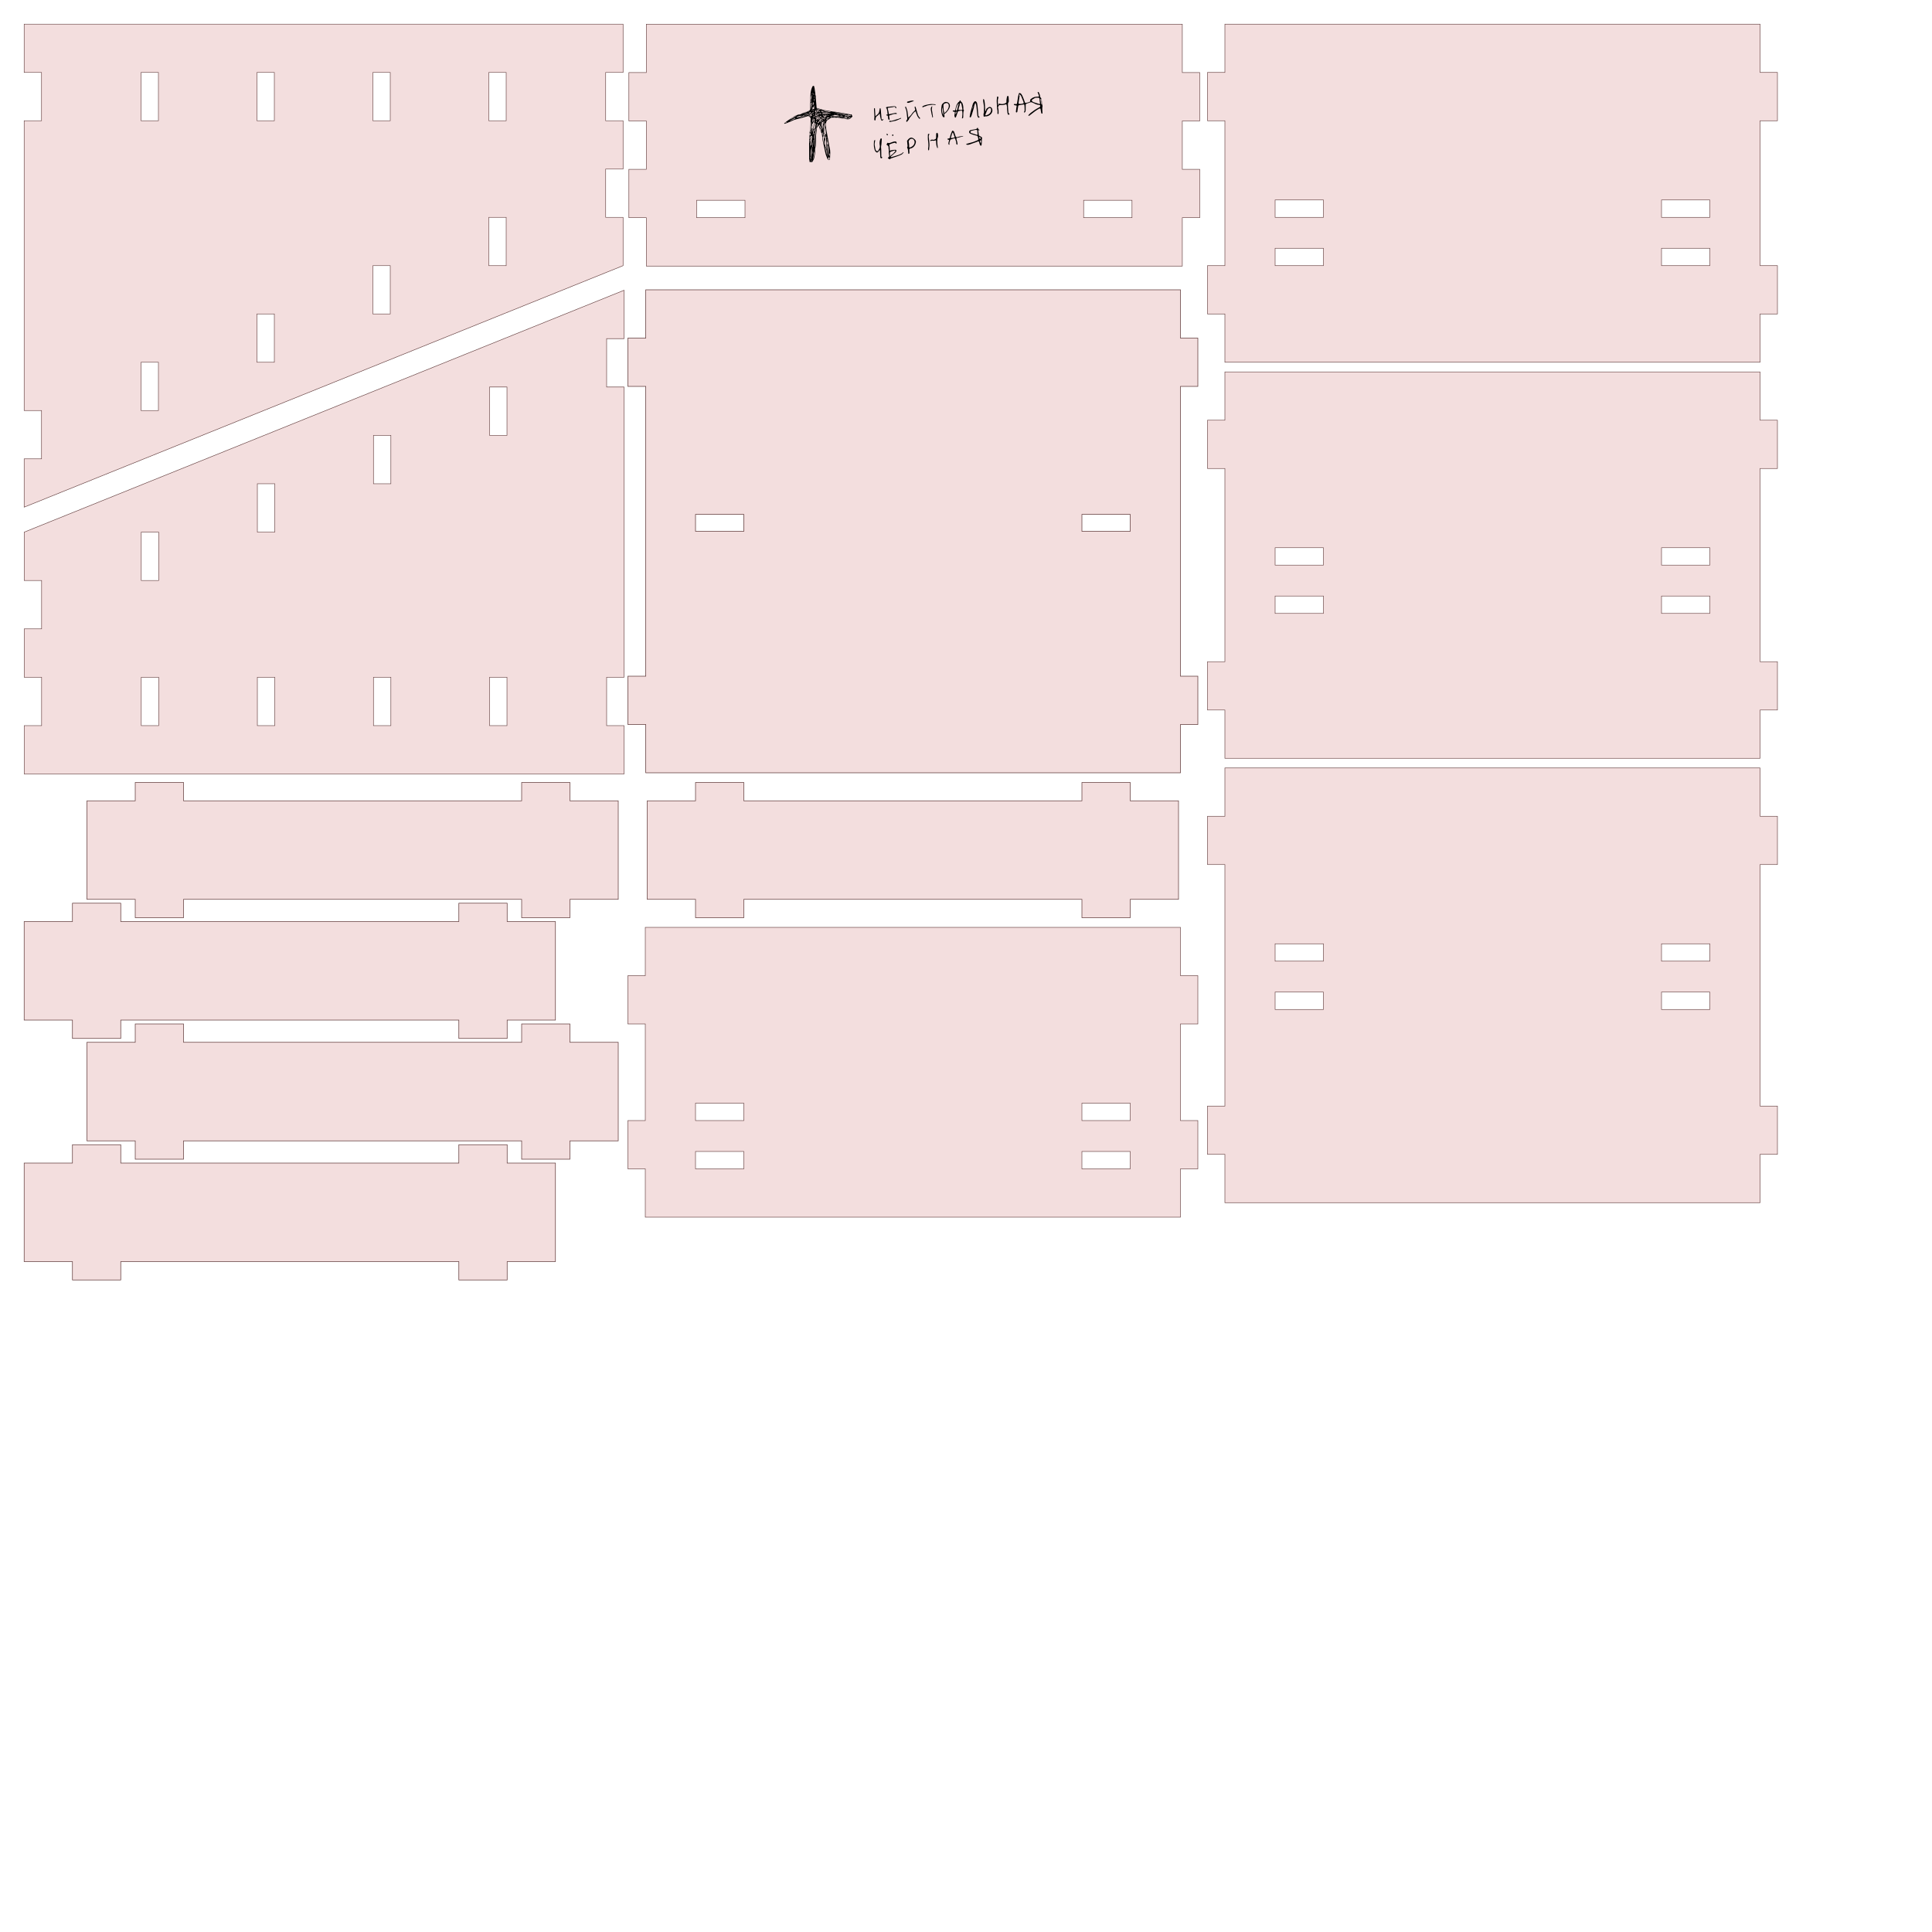 <?xml version="1.0" encoding="UTF-8" standalone="no"?>
<!-- Created with Inkscape (http://www.inkscape.org/) -->

<svg
   xmlns:dc="http://purl.org/dc/elements/1.1/"
   xmlns:cc="http://creativecommons.org/ns#"
   xmlns:rdf="http://www.w3.org/1999/02/22-rdf-syntax-ns#"
   xmlns:svg="http://www.w3.org/2000/svg"
   xmlns="http://www.w3.org/2000/svg"
   xmlns:sodipodi="http://sodipodi.sourceforge.net/DTD/sodipodi-0.dtd"
   xmlns:inkscape="http://www.inkscape.org/namespaces/inkscape"
   width="400mm"
   height="400mm"
   viewBox="0 0 400 400"
   version="1.1"
   id="svg8"
   inkscape:version="0.92.2 5c3e80d, 2017-08-06"
   sodipodi:docname="post_card_box.svg">
  <defs
     id="defs2">
    <clipPath
       clipPathUnits="userSpaceOnUse"
       id="clipPath20">
      <path
         d="M 0,595.28 H 841.89 V 0 H 0 Z"
         id="path18" />
    </clipPath>
  </defs>
  <sodipodi:namedview
     id="base"
     pagecolor="#ffffff"
     bordercolor="#666666"
     borderopacity="1.0"
     inkscape:pageopacity="0.0"
     inkscape:pageshadow="2"
     inkscape:zoom="0.7"
     inkscape:cx="725.45046"
     inkscape:cy="1098.0757"
     inkscape:document-units="mm"
     inkscape:current-layer="layer1"
     showgrid="false"
     inkscape:window-width="1440"
     inkscape:window-height="851"
     inkscape:window-x="0"
     inkscape:window-y="1"
     inkscape:window-maximized="1"
     inkscape:measure-start="0,0"
     inkscape:measure-end="0,0"
     showguides="false" />
  <g
     inkscape:label="Layer 1"
     inkscape:groupmode="layer"
     id="layer1"
     transform="translate(0,103)">
    <g
       id="cut"
       inkscape:label="#g1030">
      <path
         sodipodi:nodetypes="ccccccccccccccccccccccccccccccccccccccccccccccccccccccccccccc"
         inkscape:connector-curvature="0"
         id="side2"
         transform="matrix(0.265,0,0,0.265,0,-103)"
         d="M 487.561,226.771 18.898,415.748 v 37.795 h 13.605 v 37.795 H 18.898 v 37.797 h 13.605 v 37.795 H 18.898 v 37.795 H 487.561 v -37.795 h -13.608 v -37.795 h 13.608 V 302.363 h -13.608 v -37.797 h 13.608 z m -105.073,75.592 h 13.607 V 340.158 H 382.488 Z m -90.709,37.795 h 13.607 v 37.795 h -13.607 z m -90.709,37.795 H 214.677 v 37.795 h -13.607 z m -90.707,37.795 h 13.605 v 37.795 H 110.363 Z m 0,113.387 h 13.605 v 37.795 H 110.363 Z m 90.707,0 H 214.677 v 37.795 h -13.607 z m 90.709,0 h 13.607 v 37.795 h -13.607 z m 90.709,0 h 13.607 v 37.795 H 382.488 Z"
         style="opacity:1;fill:#b83535;fill-opacity:0.162;stroke:#5b3535;stroke-width:0.378;stroke-miterlimit:4;stroke-dasharray:none;stroke-opacity:1" />
      <path
         sodipodi:nodetypes="ccccccccccccccccccccccccccccccc"
         inkscape:connector-curvature="0"
         id="front"
         transform="matrix(0.265,0,0,0.265,0,-103)"
         d="m 504.945,18.896 v 37.795 h -13.607 v 37.795 h 13.607 V 132.283 h -13.607 v 37.795 h 13.607 v 37.795 h 418.772 v -37.795 h 13.606 V 132.283 H 923.717 V 94.486 h 13.606 V 56.691 H 923.717 V 18.896 Z m 39.307,137.576 h 37.795 l 3.4e-4,13.606 h -37.795 z m 302.363,0 h 37.795 l 3.4e-4,13.606 h -37.795 z"
         style="opacity:1;fill:#b83535;fill-opacity:0.162;stroke:#5b3535;stroke-width:0.378;stroke-miterlimit:4;stroke-dasharray:none;stroke-opacity:1" />
      <path
         sodipodi:nodetypes="ccccccccccccccccccccccccccccccc"
         inkscape:connector-curvature="0"
         id="back"
         d="m 133.7,-43 v 10 H 130 v 10 h 3.7 V 37 H 130 v 10 h 3.7 v 10 h 110.7 v -10 h 3.6 V 37 H 244.4 v -60 h 3.6 v -10 H 244.4 v -10 z M 144,3.5 h 10 l 2.8e-4,3.501 h -10 z m 80,0 h 10 l 2.8e-4,3.501 h -10 z"
         style="opacity:1;fill:#b83535;fill-opacity:0.162;stroke:#5b3535;stroke-width:0.119;stroke-miterlimit:4;stroke-dasharray:none;stroke-opacity:1" />
      <path
         sodipodi:nodetypes="ccccccccccccccccccccccccccccccccccccccccc"
         inkscape:connector-curvature="0"
         id="med1"
         d="M 133.6,89 V 99 H 130 v 10 h 3.6 v 20 H 130 v 10 h 3.6 v 10 h 110.8 v -10 h 3.6 v -10 H 244.4 v -20 h 3.6 V 99 H 244.4 v -10 z m 10.4,36.4 h 10 v 3.6 h -10 z m 80,0 h 10 v 3.6 h -10 z m -80,10 h 10 v 3.6 h -10 z m 80,0 h 10 v 3.6 h -10 z"
         style="opacity:1;fill:#b83535;fill-opacity:0.162;stroke:#5b3535;stroke-width:0.1;stroke-miterlimit:4;stroke-dasharray:none;stroke-opacity:1" />
      <path
         sodipodi:nodetypes="ccccccccccccccccccccccccccccccccccccccccc"
         inkscape:connector-curvature="0"
         id="med2"
         d="m 253.6,-98 v 10 H 250 v 10 h 3.6 v 30 H 250 v 10 h 3.6 v 10 h 110.8 v -10 h 3.6 v -10 H 364.4 v -30 h 3.6 v -10 H 364.4 v -10 z m 10.4,36.4 h 10 v 3.6 h -10 z m 80,0 h 10 v 3.6 h -10 z m -80,10 h 10 v 3.6 h -10 z m 80,0 h 10 v 3.6 h -10 z"
         style="opacity:1;fill:#b83535;fill-opacity:0.162;stroke:#5b3535;stroke-width:0.1;stroke-miterlimit:4;stroke-dasharray:none;stroke-opacity:1" />
      <path
         sodipodi:nodetypes="ccccccccccccccccccccccccccccccccccccccccc"
         inkscape:label="#rect868"
         inkscape:connector-curvature="0"
         id="med3"
         d="m 253.6,-26 v 10 H 250 v 10 h 3.6 V 34 H 250 v 10 h 3.6 V 54 h 110.8 v -10 h 3.599 V 34 H 364.4 V -6 h 3.599 v -10 H 364.4 v -10 z m 10.4,36.4 h 10 l -5.2e-4,3.6 h -10 z m 80,0 h 10 l -5.3e-4,3.6 h -10 z m -80,10 h 10 l -5.3e-4,3.6 h -10 z m 80,0 h 10 l -5.3e-4,3.6 h -10 z"
         style="opacity:1;fill:#b83535;fill-opacity:0.162;stroke:#5b3535;stroke-width:0.1;stroke-miterlimit:4;stroke-dasharray:none;stroke-opacity:1" />
      <path
         sodipodi:nodetypes="ccccccccccccccccccccccccccccccccccccccccc"
         inkscape:connector-curvature="0"
         id="med4"
         d="m 253.6,56 v 10 H 250 v 10 h 3.6 v 50 H 250 v 10 h 3.6 V 146 h 110.8 v -10 h 3.599 v -10 H 364.4 V 76 h 3.599 V 66 H 364.4 v -10 z m 10.4,36.4 h 9.999 v 3.6 h -9.999 z m 80,0 h 10 v 3.6 h -10 z m -80,10 h 9.999 v 3.6 h -9.999 z m 80,0 h 10 v 3.6 h -10 z"
         style="opacity:1;fill:#b83535;fill-opacity:0.162;stroke:#5b3535;stroke-width:0.1;stroke-miterlimit:4;stroke-dasharray:none;stroke-opacity:1" />
      <path
         sodipodi:nodetypes="ccccccccccccccccccccccccccccccccccccccccccccccccccccccccccccc"
         inkscape:connector-curvature="0"
         id="side1"
         d="m 5,-98 v 10 l 3.6,1.96e-4 v 10 l -3.6,-1.96e-4 v 60 l 3.6,1.95e-4 V -8 L 5,-8 V 2 L 129,-48 v -10 H 125.4 v -10 h 3.6 V -78 H 125.4 v -10 h 3.6 v -10 z m 24.2,10 h 3.6 v 10 h -3.6 z m 24,0 h 3.6 v 10 H 53.2 Z m 24,0 h 3.6 v 10 h -3.6 z m 24,0 h 3.6 v 10 h -3.6 z m 0,30 h 3.6 v 10 h -3.6 z m -24,10 h 3.6 v 10 h -3.6 z m -24,10 h 3.6 v 10 H 53.2 Z m -24,10 h 3.6 v 10 h -3.6 z"
         style="opacity:1;fill:#b83535;fill-opacity:0.162;stroke:#5b3535;stroke-width:0.1;stroke-miterlimit:4;stroke-dasharray:none;stroke-opacity:1" />
      <path
         sodipodi:nodetypes="ccccccccccccccccccccc"
         inkscape:label="#rect931"
         inkscape:connector-curvature="0"
         id="floor1"
         d="M 144,59 144,62.8 h -10 l 2.7e-4,20.4 h 10 V 87 h 10 v -3.8 h 70 V 87 h 10 v -3.8 h 10 l -2.7e-4,-20.4 h -10 l 2.7e-4,-3.8 h -10 L 224,62.8 h -70 l 2.7e-4,-3.8 z"
         style="opacity:1;fill:#b83535;fill-opacity:0.162;stroke:#5b3535;stroke-width:0.115;stroke-miterlimit:4;stroke-dasharray:none;stroke-opacity:1" />
      <path
         style="opacity:1;fill:#b83535;fill-opacity:0.162;stroke:#5b3535;stroke-width:0.115;stroke-miterlimit:4;stroke-dasharray:none;stroke-opacity:1"
         d="M 28,59 28,62.8 H 18 l 2.7e-4,20.4 H 28 V 87 h 10 V 83.2 H 108 V 87 h 10 v -3.8 h 10 l -2.7e-4,-20.4 h -10 l 2.7e-4,-3.8 h -10 L 108,62.8 H 38 l 2.7e-4,-3.8 z"
         id="path831"
         inkscape:connector-curvature="0"
         inkscape:label="#rect931"
         sodipodi:nodetypes="ccccccccccccccccccccc" />
      <path
         sodipodi:nodetypes="ccccccccccccccccccccc"
         inkscape:label="#rect931"
         inkscape:connector-curvature="0"
         id="path833"
         d="m 15,84 -2.7e-4,3.8 H 5 L 5,108.2 h 10 v 3.8 h 10 v -3.8 h 70 v 3.8 h 10 v -3.8 h 10 l -2.7e-4,-20.4 h -10 l 2.7e-4,-3.8 h -10 l -2.7e-4,3.8 H 25 l 2.7e-4,-3.8 z"
         style="opacity:1;fill:#b83535;fill-opacity:0.162;stroke:#5b3535;stroke-width:0.115;stroke-miterlimit:4;stroke-dasharray:none;stroke-opacity:1" />
      <path
         sodipodi:nodetypes="ccccccccccccccccccccc"
         inkscape:label="#rect931"
         inkscape:connector-curvature="0"
         id="path839"
         d="m 28,109 -2.7e-4,3.8 H 18 l 2.7e-4,20.4 h 10 v 3.8 h 10 v -3.8 h 70 v 3.8 h 10 v -3.8 h 10 l -2.7e-4,-20.4 h -10 l 2.7e-4,-3.8 h -10 l -2.7e-4,3.8 H 38 l 2.7e-4,-3.8 z"
         style="opacity:1;fill:#b83535;fill-opacity:0.162;stroke:#5b3535;stroke-width:0.115;stroke-miterlimit:4;stroke-dasharray:none;stroke-opacity:1" />
      <path
         style="opacity:1;fill:#b83535;fill-opacity:0.162;stroke:#5b3535;stroke-width:0.115;stroke-miterlimit:4;stroke-dasharray:none;stroke-opacity:1"
         d="m 15,134 -2.7e-4,3.8 H 5 L 5,158.2 h 10 v 3.8 h 10 v -3.8 h 70 v 3.8 h 10 v -3.8 h 10 l -2.7e-4,-20.4 h -10 l 2.7e-4,-3.8 h -10 l -2.7e-4,3.8 H 25 l 2.7e-4,-3.8 z"
         id="path841"
         inkscape:connector-curvature="0"
         inkscape:label="#rect931"
         sodipodi:nodetypes="ccccccccccccccccccccc" />
    </g>
    <g
       id="logo"
       transform="matrix(0.088,0,0,0.088,153.611,-103.304)"
       inkscape:label="#g1015">
      <g
         id="g980">
        <path
           id="path936"
           d="m 704.5,238 c 0.3,0.7 0.8,1.3 0.9,2 0.2,2 0.4,4 0.3,6 -0.2,2.7 1.8,5.1 1.5,7.4 -0.4,2.4 -0.8,4.8 -0.6,7.2 0.1,2.2 0.2,4.5 0.4,6.7 0,0.7 0.1,1.3 0.1,2 0,0.9 -0.3,1.7 -1.3,1.5 -0.6,-0.1 -1.4,-0.8 -1.6,-1.4 -0.5,-2.2 -0.8,-4.4 -1.2,-6.6 -0.1,-0.3 0,-0.7 -0.1,-1 -0.2,-3.2 -1.5,-4 -4.4,-2.3 -3.1,1.8 -6.1,3.6 -9,5.7 -4.3,3.1 -8.4,6.5 -12.7,9.8 -0.4,0.3 -0.9,0.8 -1.4,0.9 -0.5,0.1 -1.2,-0.1 -1.4,-0.4 -0.2,-0.3 -0.1,-1.1 0.2,-1.4 1.8,-1.8 3.5,-3.8 5.5,-5.3 5.7,-4.5 11.7,-8.6 18.1,-11.9 1,-0.5 2,-1.1 2.9,-1.7 1,-0.7 1.3,-1.8 1.1,-3 -0.2,-1.3 -1.1,-1.6 -2.1,-1.7 -0.4,-0.1 -0.8,-0.4 -1.3,-0.4 -5.5,-0.2 -10,-3.1 -14.8,-5.3 -2.2,-1 -4,-1.3 -6.3,-0.2 -2,1 -4.2,1.5 -6.3,2.1 -2.9,0.9 -3.5,1.7 -3.4,4.7 0.1,3.8 0.1,7.6 -0.1,11.4 -0.1,1.9 -0.4,3.8 -2.2,5.1 -0.4,0.3 -1,0.2 -1.5,0.2 0,-0.5 -0.3,-1.2 -0.1,-1.5 1.8,-2.1 1.4,-4.6 1.3,-7.1 -0.2,-2.9 0.1,-5.7 -0.5,-8.6 -0.4,-1.7 -0.5,-2 -2.1,-1.7 -3.4,0.6 -6.8,1.3 -10.2,1.8 -1.3,0.2 -2,0.5 -2.2,2 -0.6,4.2 -1.3,8.4 -2,12.5 -0.1,0.4 0.1,1 -0.2,1.3 -0.5,0.5 -1.1,1.2 -1.7,1.2 -1,0.1 -1.6,-0.8 -1.6,-1.8 0.2,-2.5 0.5,-5.1 0.9,-7.6 0.2,-1.9 0.6,-3.7 0.9,-5.6 0.2,-1.1 -0.3,-1.6 -1.5,-1.6 -1.2,0 -2.5,-0.2 -3.6,-0.6 -0.6,-0.2 -1.5,-1 -1.5,-1.5 0,-1 0.9,-1.4 2,-1.3 1,0.1 2,0.4 3,0.3 1.8,0 2.4,-0.6 2.6,-2.3 0.9,-5.5 1.7,-11 2.6,-16.5 0.4,-2.1 1.1,-4.1 1.7,-6.1 0.3,-1 1,-1.2 1.8,-1.1 1.6,0.2 2.9,1 3.9,2.4 2.8,3.8 4.2,8.3 6,12.7 1,2.4 1.7,4.8 2.6,7.2 0.2,0.5 1,1.1 1.5,1 3.3,-0.6 6.6,-1.1 9.6,-2.7 1.1,-0.6 2.2,-1.1 1.2,-2.8 -0.6,-1.1 -0.1,-2.2 0.8,-3 3.8,-3.5 8.2,-5.8 13.4,-6.1 1.5,-0.1 2.9,-0.1 4.4,-0.2 2.1,-0.1 2.5,-0.5 1.8,-2.6 -0.7,-2.3 -1.8,-4.6 -2.6,-6.8 -0.2,-0.5 -0.2,-1.1 -0.3,-1.7 0.6,0.1 1.3,0.1 1.9,0.3 0.5,0.2 1,0.7 1.1,1.2 0.9,2.9 2.7,5.4 2.7,8.6 0,1.3 0.4,2.3 1.4,3.2 1.3,1.3 2.1,2.9 1.5,4.9 -0.7,-0.7 -1.4,-1.4 -2.2,-2.3 0.6,4.6 1.3,9 1.9,13.3 0,0.1 0.2,0.1 0.3,0.1 0.1,0 0.2,-0.1 0.4,-0.1 0,-3.5 -0.1,-7.2 -0.2,-10.9 z m -3.7,10.5 c 0.2,-1.2 0.7,-2.2 0.4,-3.1 -0.9,-3 -0.8,-6.1 -1.1,-9.1 -0.2,-2 -1.2,-3.2 -3.2,-3 -3.3,0.3 -7,-0.8 -9.8,2.2 -0.2,0.2 -0.7,0.1 -0.9,0.3 -1.1,0.7 -2.4,1.3 -3.3,2.1 -1.4,1.3 -1.3,2.3 -0.1,3.7 1.6,1.8 3.8,2.5 6.1,3.2 3.8,1.3 7.7,2.4 11.9,3.7 z m -45,-0.6 c 0,0.1 0,0.1 0,0.2 1.7,-0.3 3.5,-0.8 5.2,-1 1.6,-0.2 2.1,-1.1 1.7,-2.5 -0.1,-0.5 -0.2,-1.1 -0.4,-1.6 -1.7,-4.4 -3.4,-8.8 -5.2,-13.1 -0.6,-1.3 -1.6,-2.4 -2.6,-3.5 -0.5,-0.5 -1.2,-1.4 -1.9,-0.5 -0.4,0.5 -0.4,1.7 -0.1,2 1,1.1 0.7,2.2 0.4,3.4 -0.8,4.4 -1.5,8.8 -2,13.2 -0.4,3.1 0.1,3.6 3.1,3.4 0.7,0.1 1.3,0.1 1.8,0 z"
           inkscape:connector-curvature="0" />
        <path
           id="path938"
           d="m 559.2,309.9 c -0.6,0 -0.9,0.1 -1.2,0 -1.3,-0.5 -2,-0.3 -1.9,1.2 0.4,3.6 0.8,7.1 1.3,10.6 0.1,0.4 0.6,0.9 1,1.1 1.3,0.8 2.7,1.6 4.1,2.3 2.1,1 3,2.7 2.2,4.9 -0.4,1.3 -0.3,2.5 -0.3,3.9 0,3.5 -0.3,7 -0.6,10.6 -0.1,0.6 -0.8,1.7 -1.2,1.7 -0.7,0.1 -1.9,-0.4 -2.2,-1 -0.9,-1.9 -1.4,-4 -2.1,-6 -0.2,-0.5 -0.3,-1.1 -0.5,-1.6 -0.6,-1.7 -0.9,-1.9 -2.7,-1.3 -4.7,1.7 -9.3,3.6 -14.1,5.1 -3.5,1.1 -6.8,3 -10.6,2.7 -0.8,-0.1 -1.5,-0.1 -2.2,-0.4 -0.3,-0.1 -0.5,-0.7 -0.5,-1.2 0,-0.2 0.4,-0.5 0.7,-0.6 5.2,-1.5 10.5,-2.7 15.7,-4.4 3.6,-1.1 7,-2.8 10.5,-4.2 1.5,-0.6 1.7,-1.9 1.4,-3.4 -0.3,-1.4 -0.6,-2.8 -0.9,-4.2 -0.3,-1.5 -1.3,-2.5 -2.5,-2.9 -2.3,-0.8 -4.7,-1.1 -7.1,-1.9 -2.9,-0.9 -5.8,-1.8 -8.4,-3.1 -1.5,-0.7 -2.9,-2.1 -2.6,-4.3 0.3,-2.3 1.5,-3.5 3.9,-4 4,-0.7 8,-1.7 12.1,-2.4 1.3,-0.2 2.1,-0.6 2.6,-2 0.4,-1.2 2.2,-1.2 2.2,-0.2 0,2.4 1.7,3.1 3.3,4 0.2,0.1 0.2,0.4 0.6,1 z m -9.8,-0.9 c -3.1,0.7 -6.2,1.4 -9.3,2.2 -1.4,0.4 -2.5,1.1 -2.6,2.7 0,1.6 1.3,2.4 2.5,2.8 4.2,1.4 8.5,2.7 12.7,4 1.3,0.4 1.6,-0.2 1.6,-1.3 -0.1,-1.9 -0.4,-3.7 -0.4,-5.6 0.1,-4.7 0.1,-4.7 -4.5,-4.8 z m 11.9,31.3 c 0.2,0 0.4,-0.1 0.7,-0.1 0.2,-1.5 0.4,-3.1 0.7,-4.6 0.2,-1 -0.1,-1.8 -1.2,-1.9 -0.9,-0.1 -1.8,1 -1.6,2 0.4,1.5 0.9,3.1 1.4,4.6 z m -3.4,-15 c 0.5,2 0.7,3.2 1.1,4.4 0.1,0.4 1,0.9 1.2,0.7 0.7,-0.5 1.4,-1.1 1.7,-1.9 0.2,-0.4 -0.3,-1.3 -0.8,-1.6 -0.7,-0.4 -1.6,-0.8 -3.2,-1.6 z"
           inkscape:connector-curvature="0" />
        <path
           id="path940"
           d="m 348.2,358.1 c 1.5,-0.5 2.9,-1.1 4.3,-1.3 2.7,-0.5 5.5,-0.9 8.3,-1 2.2,-0.1 3.1,1.7 2.3,3.7 -0.3,0.7 -0.7,1.5 -1.2,2 -2.6,2.4 -5.3,4.7 -8,7.1 -1.2,1.1 -2.5,2.2 -3.7,3.3 -0.2,0.2 -0.4,0.6 -0.3,0.9 0.1,0.2 0.5,0.3 0.8,0.4 0.3,0 0.7,-0.1 1,-0.1 5.3,-1.6 10.7,-3 16,-4.8 3,-1 6,-2.5 8.8,-4 0.9,-0.5 1.4,-1.7 2.3,-2.4 0.3,-0.3 1,0 1.5,0 -0.1,0.4 -0.2,0.9 -0.5,1.1 -1.5,1.5 -2.8,3.3 -4.6,4.2 -3.4,1.7 -7,2.9 -10.5,4.2 -1.7,0.6 -3.4,1.1 -5.1,1.7 -3.1,1 -6.1,2.1 -9.2,3.1 -0.2,0.1 -0.5,0 -0.7,0.2 -0.8,0.5 -0.8,2.4 -2.4,1.7 -0.9,-0.4 -1.7,-1 -2.6,-1.5 -1.6,-0.8 -1.9,-2 -0.6,-2.6 3.3,-1.6 2.4,-4.3 1.9,-6.6 -0.6,-2.8 -0.8,-5.4 -0.5,-8.3 0.2,-1.7 0,-3.5 -0.4,-5.2 -0.3,-1.6 -0.3,-3 -0.2,-4.6 0.1,-1.2 -1.2,-2.5 -2.1,-3.5 -0.5,-0.6 -1.4,-0.8 -2,-1.3 -0.8,-0.7 -1,-1.5 -0.1,-2.3 0.3,-0.3 0.7,-0.5 0.8,-0.8 0.6,-2.2 0.7,-2.3 2.5,-1.6 1.5,0.6 2.7,0.5 4.2,-0.1 2.6,-1.1 5.2,-2 7.9,-2.8 1.5,-0.4 3.1,-0.6 4.6,-0.6 2.4,0 3.7,1.9 3,4.2 -0.1,0.4 -0.5,0.9 -0.8,0.9 -0.3,0.1 -0.9,-0.3 -1,-0.6 -0.4,-1.6 -1.6,-1.7 -2.9,-1.5 -2.1,0.5 -4.3,1.1 -6.4,1.7 -0.3,0.1 -0.6,0.4 -0.9,0.5 -1.6,0.7 -3.9,1 -4.7,2.3 -0.7,1.1 0.3,3.2 0.4,4.9 0.2,2.8 0.3,5.6 0.5,8.4 0.1,0.1 0.2,0.3 0.3,1 z m 0.4,13 c 1.4,-1.4 2.4,-2.5 3.5,-3.3 3.2,-2.1 5.8,-4.8 8.1,-7.8 0.5,-0.6 1.2,-1.3 0.4,-2 -0.5,-0.4 -1.5,-0.7 -2.1,-0.5 -2.7,0.9 -5.4,2 -8.2,2.9 -1.7,0.5 -2.4,1.6 -2.3,3.2 0.2,2.4 0.4,4.8 0.6,7.5 z"
           inkscape:connector-curvature="0" />
        <path
           id="path942"
           d="m 602.9,251.9 c 0.3,-1 0.6,-1.7 0.7,-2.4 0.6,-2.4 0.6,-2.5 3.1,-1.9 4.9,1.3 9.5,0.7 13.9,-1.7 1.1,-0.6 1.8,-1.2 1.7,-2.5 -0.2,-4.2 0.5,-8.4 1.3,-12.5 0.2,-1.2 0.8,-1.5 1.8,-1.5 1,-0.1 1.8,0.2 1.9,1.4 0.2,3.7 0.4,7.4 0.6,11.1 0,0.6 -0.3,1.4 -0.6,1.9 -1.7,2.1 -1.7,4.5 -1.5,7 0.4,4.9 0.4,9.8 0.9,14.7 0.2,1.9 -0.3,4.4 2.5,5.3 0.2,0.1 0.2,1.3 -0.1,1.7 -0.8,1 -2.2,1.2 -3,0.4 -0.4,-0.4 -0.7,-0.9 -0.8,-1.4 -0.4,-1.6 -0.9,-3.3 -0.9,-4.9 -0.1,-3.1 -1,-6.1 -0.7,-9.3 0.2,-2.4 -0.6,-4.8 -1,-7.3 -0.1,-1 -0.7,-1.3 -1.6,-1.2 -0.3,0.1 -0.6,0.2 -1,0.3 -4.4,1.6 -8.9,1.8 -13.5,1.4 -0.5,0 -1.2,0.2 -1.4,0.5 -0.9,1.1 -1.7,2.3 -2.3,3.6 -0.3,0.6 -0.5,1.6 -0.3,2.2 1.3,4 1.2,8.1 1.2,12.2 0,0.3 0,0.7 0,1 -0.1,1 -0.5,1.9 -1.6,1.7 -1,-0.2 -1.1,-1 -1,-2.1 0.3,-3.1 0.3,-6.2 -0.7,-9.3 -0.3,-0.8 -0.2,-1.8 -0.3,-2.7 -0.3,-5.5 -0.7,-11 -0.8,-16.5 0,-3 0.5,-6 0.8,-9 0.1,-0.8 0.2,-1.6 1.3,-1.6 1.1,0 1.6,0.7 1.7,1.7 0.1,0.8 0.1,1.6 -0.2,2.3 -1.4,3.5 -0.7,7.2 -0.9,10.9 -0.1,1.4 0.7,2.9 0.2,4.5 -0.2,0.7 0.3,1.3 0.6,2 z"
           inkscape:connector-curvature="0" />
        <path
           id="path944"
           d="m 514.6,263.8 c -1.8,0.4 -3.7,0.7 -5.5,1.3 -0.6,0.2 -1.1,1 -1.3,1.7 -1.4,3.8 -2.7,7.7 -4.1,11.6 -0.2,0.5 -0.5,1 -0.8,1.4 -0.7,0.6 -1.6,0.6 -1.9,-0.4 -0.6,-1.9 -1.5,-3.7 -0.9,-5.9 0.5,-1.7 0.6,-3.5 0.8,-5.3 0.1,-1.3 -0.3,-2.2 -1.9,-2 -0.3,0 -0.7,0.1 -1,0 -1.1,-0.2 -2.1,-0.6 -1.9,-1.9 0.2,-1.3 1.3,-1 2.1,-0.9 3,0.4 3.9,-0.4 4.2,-3.4 0.2,-1.4 0.5,-2.9 1,-4.2 1.1,-2.5 1.2,-5.3 2.8,-7.7 1.3,-2 2.3,-4 4.5,-5.2 0.4,-0.2 0.6,-0.6 0.9,-1 0.6,-0.8 1.1,-2.1 1.8,-2.3 1.5,-0.3 0.7,1.6 1.4,2.2 0.7,0.6 1.4,1.1 2,1.8 2.3,2.4 2.9,5.5 3.6,8.5 0.6,2.4 0.4,5.1 0.5,7.6 0,0.4 -0.1,1 0.1,1.3 0.4,0.8 1.4,1.5 1.4,2.3 0,0.8 -1.1,1.6 -1.2,2.5 -0.3,1.6 -0.3,3.3 -0.4,5 -0.1,2.9 -0.1,5.7 -0.2,8.6 0,0.6 -0.3,1.4 -0.7,1.8 -0.5,0.5 -1.4,1 -1.9,0.8 -1.2,-0.4 -0.1,-1.2 0,-1.8 0.3,-2.9 0.6,-5.9 0.7,-8.8 0.1,-1.7 -0.2,-3.3 -0.3,-5 -0.2,-2.6 -0.2,-2.7 -2.7,-2.6 -0.3,0 -0.7,0 -1,0.1 -0.1,0 -0.1,0 -0.1,-0.1 z m -5.2,-1.8 c 2.5,0.1 4.7,0.2 6.9,0.2 2.2,0 2.5,-0.2 2.2,-2.3 -0.4,-3.1 -0.9,-6.2 -1.6,-9.2 -0.3,-1.5 -0.9,-3 -1.5,-4.4 -0.2,-0.5 -0.7,-0.8 -1.1,-1.1 -0.3,0.4 -0.7,0.7 -1,1.1 -1.2,1.5 -0.9,3.4 -1.2,5.1 -0.5,2.1 -1.5,4.1 -2.1,6.2 -0.3,1.4 -0.4,3 -0.6,4.4 z m 0.6,-14.7 c -0.2,-0.1 -0.5,-0.2 -0.7,-0.3 -2.7,3.5 -4.4,7.6 -5.4,11.9 -0.2,1.1 -0.4,2.2 -0.4,3.3 0,1.3 0.7,1.6 1.7,0.9 0.6,-0.4 1.1,-1.1 1.3,-1.7 0.4,-1.1 0.4,-2.4 0.7,-3.6 1,-3.5 1.9,-7 2.8,-10.5 z m -7.3,25.2 c 0.1,0 0.3,0.1 0.4,0.1 0.7,-1.8 1.3,-3.7 1.9,-5.6 0.1,-0.3 -0.1,-0.7 -0.2,-1.1 -0.4,0.1 -1,0.1 -1.2,0.3 -0.5,0.7 -1,1.5 -1.1,2.3 -0.1,1.4 0.1,2.7 0.2,4 z"
           inkscape:connector-curvature="0" />
        <path
           id="path946"
           d="m 549.2,245.2 c -1.3,3.3 -2.8,6.1 -3.1,9.4 -0.1,1.8 -0.8,3.7 -1.3,5.5 -1.5,5 -3,10 -4.5,15 -0.3,1 -1.1,1.9 -1.4,3 -0.3,1.3 -1,1.7 -2.2,1.4 -1.2,-0.3 -1,-1.4 -0.8,-2.2 0.6,-3.5 1.1,-7 2,-10.5 1.6,-6.1 3.4,-12.2 5.2,-18.3 0.7,-2.3 2,-4.2 3.7,-5.9 1.4,-1.3 2.8,-1.4 4.1,-0.1 0.9,1 1.9,2.1 2.2,3.3 0.7,3.5 1.2,7 1.5,10.5 0.6,6.2 1,12.3 1.5,18.5 0.1,1.1 0.3,2.3 1.6,2.7 1.1,0.3 1.5,1 0.9,2 -0.7,1 -2.3,1.2 -2.9,0.3 -0.9,-1.4 -1.7,-2.9 -1.9,-4.5 -0.8,-6.8 -1.3,-13.7 -2,-20.6 -0.2,-3.2 -1.1,-6.2 -2.6,-9.5 z m -4.9,6.9 c -2.2,3.1 -2.2,6.7 -2.9,10.2 0.6,-1.7 1,-3.4 1.4,-5.1 0.4,-1.8 1,-3.4 1.5,-5.1 z"
           inkscape:connector-curvature="0" />
        <path
           id="path948"
           d="m 572.5,265.6 c 0.9,-1.4 1.6,-2.2 1.9,-3 0.4,-1 0.1,-2.4 0.7,-3 1.6,-1.5 3.5,-2.7 5.3,-3.8 2.7,-1.6 6.2,-0.4 7.6,2.4 2.8,5.6 0.6,11.5 -4.1,15.2 -3.2,2.5 -6.8,4.1 -11.1,3.8 -0.7,-0.1 -1.5,0.4 -2.2,0.6 -1.4,0.3 -1.9,-0.1 -2.1,-1.7 -0.3,-2.5 -0.3,-4.9 0.7,-7.4 0.6,-1.6 0.1,-3.7 0.1,-5.6 0,-2.9 0.4,-5.7 0.1,-8.6 -0.4,-4.3 -1.2,-8.6 -1.8,-12.9 -0.2,-1.4 -0.2,-2.9 -0.2,-4.3 0,-0.2 0.4,-0.6 0.6,-0.6 0.4,0 1,0 1.2,0.3 0.4,0.6 0.8,1.4 1,2.1 0.5,2.6 1,5.3 1.2,7.9 0.5,5.9 0.7,11.9 1.1,18.6 z m 13.7,-3.4 c 0,-0.3 0,-0.7 -0.1,-1 -0.1,-1.3 0,-2.6 -1.7,-3.2 -1.6,-0.6 -2.9,-0.5 -4.3,0.7 -1.6,1.3 -2.7,3 -3.5,4.8 -1.4,3 -2.6,6.1 -3.7,9.2 -0.6,1.9 0.3,2.6 2.3,1.9 1.4,-0.5 2.7,-1 4,-1.6 4.3,-2 7.2,-6.5 7,-10.8 z"
           inkscape:connector-curvature="0" />
        <path
           id="path950"
           d="m 409.4,337.4 c -0.5,2 -0.8,4.2 -1.7,6 -2,4.2 -4.9,7.6 -9.7,9 -1.4,0.4 -3.3,0.6 -3.9,1.6 -0.7,1.2 -0.2,3 -0.2,4.6 0,1.3 0.2,2.7 0.2,4 0,0.8 -0.2,1.6 -0.6,2.2 -0.2,0.4 -0.8,0.7 -1.3,0.7 -0.3,0 -0.8,-0.5 -0.8,-0.8 -0.2,-1.6 -0.5,-3.3 -0.5,-4.9 0,-2.8 -0.3,-5.5 -1.8,-8 -0.4,-0.7 -0.7,-2 -0.3,-2.4 1.3,-1.4 0.8,-2.9 0.7,-4.4 -0.3,-3.3 -0.6,-6.5 -1,-9.8 0,-0.2 -0.1,-0.5 0,-0.6 1.7,-1.9 3.1,-4.1 5.1,-5.5 4.1,-3 7.9,-2 11.5,1.2 2.2,1.7 4.2,3.8 4.3,7.1 z m -16,6.7 c -0.1,0 -0.1,0 -0.2,0 0.1,1.8 0.2,3.6 0.3,5.4 0.1,0.8 0.3,1.5 1.5,1.1 4.9,-1.7 8.9,-4.2 10.7,-9.6 1.2,-3.5 0.4,-6.5 -1.7,-8.9 -1.5,-1.6 -3.8,-2.8 -6.6,-1.9 -2.7,0.9 -4,3 -5.1,5.4 -0.2,0.5 -0.1,1.1 0,1.6 0.3,2.3 0.7,4.6 1.1,6.9 z"
           inkscape:connector-curvature="0" />
        <path
           id="path952"
           d="m 313.5,332.9 c -0.4,2.5 -0.6,4.7 -1,6.8 -0.6,3 -0.3,6 0.4,8.9 0.5,2 0.9,4.1 1.2,6.2 0.2,1.3 0.8,2.2 1.7,3.2 1.7,1.8 3.2,1.8 4.6,-0.1 1,-1.4 2.1,-2.9 2.8,-4.5 1.1,-2.5 1.7,-5 1.1,-8 -0.9,-4.6 -0.7,-9.4 1.1,-13.9 0.3,-0.7 0.5,-1.5 1,-2.1 0.4,-0.4 1.3,-0.5 1.7,-0.3 0.4,0.2 0.9,1 0.9,1.5 -0.6,5.4 -0.3,10.9 -1.5,16.3 -0.6,2.7 0.2,5.6 0.2,8.4 0.1,5 0.1,10 0.2,15.1 0,1 -0.4,2.4 1.5,2.1 0.1,0 0.6,1.1 0.5,1.7 -0.1,1 -0.7,1.8 -1.8,1.6 -0.8,-0.1 -1.8,-0.5 -2.2,-1.1 -0.4,-0.7 -0.3,-1.7 -0.4,-2.6 -0.3,-4.4 -0.5,-8.7 -0.7,-13.1 0,-0.6 -0.1,-1.1 -0.2,-1.7 0,-0.2 -0.3,-0.5 -0.4,-0.5 -0.3,0 -0.7,0.1 -0.9,0.3 -0.9,1.1 -1.6,2.4 -2.6,3.5 -1.6,1.9 -3.5,2.2 -5.2,0.6 -1.2,-1.2 -2.5,-2.7 -3,-4.3 -2,-6.1 -2.7,-12.4 -1.9,-18.8 0.1,-0.7 0.1,-1.3 0,-2 0,-1.8 0.8,-2.8 2.9,-3.2 z"
           inkscape:connector-curvature="0" />
        <path
           id="path954"
           d="m 520.5,324.2 c -4.8,1.2 -9.6,2.5 -14.4,3.7 -1.4,0.4 -1.8,1.2 -1.5,2.5 0.6,2.5 1.4,4.9 2,7.4 0.4,1.6 0.5,3.3 0.5,5 0,0.4 -0.6,1.1 -0.9,1.1 -0.4,0 -1,-0.5 -1.2,-0.9 -0.4,-0.8 -0.9,-1.7 -0.8,-2.5 0.4,-3.5 -1.5,-6.4 -2.3,-9.6 -0.4,-1.6 -1.3,-2.4 -2.9,-1.9 -2.6,0.8 -5.3,1.7 -7.9,2.7 -0.5,0.2 -1,0.7 -1.1,1.2 -0.4,3.3 -2.9,6.2 -1.7,9.7 0.1,0.4 -0.4,1.1 -0.6,1.6 -0.5,-0.3 -1.4,-0.6 -1.5,-1.1 -0.4,-1 -0.6,-2.2 -0.4,-3.2 0.2,-1.4 0.7,-2.8 1,-4.2 0.2,-1 0.7,-2.2 0.4,-2.9 -0.3,-0.6 -1.8,-0.4 -2.6,-0.8 -0.6,-0.3 -1,-1 -1.5,-1.5 0.5,-0.3 1,-0.7 1.6,-1 0.1,-0.1 0.2,0 0.3,0 4,-0.6 4,-0.6 4.7,-4.4 0.8,-4.6 3,-8.8 4.6,-13.2 0.4,-1.1 1.1,-1.2 2.1,-0.7 1.2,0.5 2.2,1 2.6,2.3 1,2.9 2.3,5.8 3,8.8 1,4 2.6,5 6.3,3.4 3.8,-1.7 8,-1.3 11.9,-2.4 0.1,0.2 0.2,0.6 0.3,0.9 z m -24.2,-9.5 c -2.9,3.2 -2.6,7.3 -4.2,10.6 -0.3,0.6 -0.4,1.3 -0.5,1.9 0,0.9 0.2,1.5 1.4,1.2 2.2,-0.5 4.3,-0.9 6.5,-1.2 0.9,-0.2 1.2,-0.7 0.9,-1.4 -1.3,-3.6 -2.7,-7.2 -4.1,-11.1 z"
           inkscape:connector-curvature="0" />
        <path
           id="path956"
           d="m 479,243.3 c 7.4,-0.4 11.8,5.6 9.9,12.1 -1.6,5.5 -5.3,9.4 -8.9,13.5 -0.5,0.6 -1.5,0.9 -2.3,1.3 -1.7,0.9 -1.9,1.5 -1.5,3.4 0.2,1.4 0.4,2.9 0.4,4.3 0,1.4 -1.6,2.1 -2.6,1.2 -0.9,-0.8 -1.9,-1.8 -2.3,-2.9 -2.2,-5.9 -3.6,-11.9 -2.7,-18.2 0.3,-2 0.6,-3.9 0.8,-5.9 0.6,-4.4 3.9,-6.1 6.9,-8.2 0.9,-0.4 2,-0.5 2.3,-0.6 z m -3.6,25.9 c 1.2,-0.5 2.2,-0.7 2.8,-1.2 4.3,-4 7.8,-8.5 8.5,-14.6 0.2,-2.1 -0.1,-4.3 -1.5,-5.9 -0.8,-0.9 -2.2,-1.5 -3.4,-1.7 -1,-0.2 -2.2,0.3 -3.2,0.6 -3,0.7 -4.7,2.6 -4.6,5.6 0,3.8 0.4,7.5 0.6,11.3 0,0.3 0.1,0.7 0.2,1 1,1.3 1.2,2.8 0.6,4.9 z m -1.2,5.1 c -0.9,-6.4 -1.7,-12.3 -2.5,-18.6 -2,5.7 -0.8,14.6 2.5,18.6 z"
           inkscape:connector-curvature="0" />
        <path
           id="path958"
           d="m 391.4,280.2 c 1.4,-1.3 2.7,-2.4 3.8,-3.6 1.6,-1.7 3.3,-3.3 4.5,-5.3 1.8,-3.1 4.4,-5.3 6.9,-7.7 0.9,-0.9 1.5,-1.3 0.9,-2.7 -0.6,-1.6 -0.8,-3.5 -1.1,-5.2 -0.1,-0.8 0,-1.8 1.1,-1.6 0.4,0.1 0.9,0.8 1.1,1.3 0.6,1.7 1.1,3.4 1.6,5.1 1.1,3.9 2.2,7.9 3.4,11.8 0.9,3 2.4,5.8 4.7,8 0.2,0.2 0.7,0.5 0.7,0.7 0.1,0.6 0.1,1.4 -0.2,1.7 -0.3,0.3 -1.4,0.2 -1.7,-0.1 -1.9,-2.6 -4.3,-4.8 -5.2,-8.1 -0.7,-2.4 -2.2,-4.6 -2.4,-7.3 -0.1,-1.8 -1.3,-1.9 -2.9,-0.8 -3.2,2.2 -5.1,5.6 -7.5,8.5 -1.1,1.4 -2.2,2.8 -3.2,4.2 -1.1,1.6 -3,2.8 -2.9,5.1 0,0.3 -0.5,0.7 -0.8,1.1 -1.1,1.3 -2.2,2.5 -3.2,3.8 -0.5,0.7 -1,1.5 -1.8,0.9 -0.5,-0.3 -0.7,-1.4 -0.6,-2 0.2,-0.9 0.7,-1.9 1.4,-2.6 1.1,-1.2 1.1,-2.4 0.9,-4 -0.7,-4.7 -1.1,-9.5 -1.6,-14.2 -0.3,-3.4 -1.2,-6.5 -2.7,-9.6 -0.4,-0.8 -0.5,-1.7 -0.5,-2.5 0,-0.3 0.5,-0.8 0.8,-0.9 0.3,-0.1 0.9,0.3 1,0.6 1.4,4 3.3,7.8 3.7,12.1 0.5,4.4 1.2,8.8 1.8,13.3 z"
           inkscape:connector-curvature="0" />
        <path
           id="path960"
           d="m 314,277 c 1.7,-1.5 3.1,-2.7 4.4,-3.9 2.7,-2.2 4.4,-4.8 4.8,-8.4 0.2,-1.9 0.6,-3.7 1,-5.6 0.1,-0.5 0.5,-0.8 0.8,-1.3 0.4,0.3 1.1,0.6 1.2,1 0.3,1.5 0.5,3.1 0.6,4.6 0.5,6 1,12 1.5,18 0.1,0.8 0,1.6 0.2,2.3 0.4,1.4 1.3,1.6 2.6,0.6 0.4,-0.3 0.7,-0.6 1.1,-0.7 0.2,0 0.8,0.7 0.8,0.7 -0.9,1.1 -1.7,2.4 -2.9,3.1 -0.9,0.5 -2.8,-1.4 -3.2,-2.9 -0.6,-2 -1.2,-4.1 -1.6,-6.1 -0.5,-2.6 -0.9,-5.3 -1.3,-7.9 -2.1,2.2 -3.8,4.8 -6.7,6.4 -2.1,1.2 -2.5,3.9 -2.9,6.2 -0.1,0.5 0,1.1 0,1.7 0,1 -0.2,1.8 -1.4,1.9 -1.3,0.1 -1.5,-0.7 -1.6,-1.7 0,-0.4 -0.1,-0.9 -0.1,-1.3 1,-6.5 -0.3,-13 -0.4,-19.4 0,-1.6 -0.3,-3.1 -0.2,-4.7 0,-0.6 0.6,-1.6 1,-1.8 1,-0.2 1.2,0.8 1.2,1.6 0.2,3.5 0.4,7 0.6,10.4 0.2,2.4 0.4,4.6 0.5,7.2 z"
           inkscape:connector-curvature="0" />
        <path
           id="path962"
           d="m 361.8,258.7 c -1.1,-3.7 -2.1,-4.7 -5,-3.7 -3.8,1.3 -7.6,1.1 -11.4,1.8 -2.7,0.5 -2.6,0.5 -2.1,3.4 0.7,3.4 1.9,6.7 2,10.3 0.1,1.4 0.8,1.7 2,1.5 1,-0.2 2,-0.4 2.9,-0.6 3.5,-0.7 6.9,-1.5 10.4,-2.2 0.6,-0.1 1.4,-0.2 2,0 0.7,0.3 1.9,1 1.9,1.5 -0.1,1.3 -1.3,0.7 -2.1,0.7 -3.9,-0.2 -7.6,0.6 -11.2,2.3 -0.9,0.4 -1.9,0.5 -2.9,0.8 -1.4,0.4 -2.4,1.1 -2,2.9 0.4,1.6 0.6,3.3 0.9,4.9 0.2,1 1.1,2.2 -0.6,2.8 -1.1,0.4 -2.3,-0.6 -2.5,-2.1 -0.3,-1.8 -0.6,-3.7 -0.7,-5.6 -0.1,-1.3 -0.3,-2.2 -1.9,-2.1 -0.5,0 -1.1,-0.3 -1.5,-0.6 -0.2,-0.1 -0.5,-0.5 -0.5,-0.7 0,-0.2 0.3,-0.5 0.5,-0.7 0.1,-0.1 0.2,-0.1 0.3,-0.1 1,-0.2 1.9,-0.4 2.9,-0.6 -0.3,-0.8 -0.8,-1.5 -0.8,-2.3 0,-2.9 -0.4,-5.7 -1.1,-8.5 -0.4,-1.5 -0.5,-3 -1.8,-4.2 -0.9,-0.8 -0.6,-1.6 0.5,-2 0.7,-0.3 1.5,-0.7 2.2,-0.7 5.2,-0.6 10.4,-1.1 15.7,-1.5 1.3,-0.1 2.7,0.2 3.8,0.8 0.8,0.4 1.4,1.5 1.5,2.4 0.1,0.5 -0.8,1.2 -1.4,2.1 z"
           inkscape:connector-curvature="0" />
        <path
           id="path964"
           d="m 456.5,333.5 c -2.9,0.9 -5.5,1.5 -8.4,0.9 -1.2,-0.3 -2.6,0.5 -3.9,0.7 -0.4,0.1 -1,0 -1.2,-0.3 -0.2,-0.3 -0.1,-1 0.2,-1.2 0.8,-0.6 1.6,-1.2 2.5,-1.4 0.9,-0.3 2.1,-0.4 3,-0.1 2,0.7 3.6,0 5.4,-0.8 2.2,-0.9 2.8,-2.1 2.7,-4.4 -0.1,-2.8 0.1,-5.6 0.2,-8.3 0,-0.4 0.1,-1 0.3,-1.3 0.5,-0.5 1,-1.1 1.7,-1.3 0.9,-0.3 1.3,0.5 1.6,1.3 1.1,2.6 1,5.2 0.8,7.9 0,0.2 -0.2,0.4 -0.2,0.6 -3,7.7 -1.3,15.4 -0.6,23.2 0.1,0.9 1.2,2.2 -0.2,2.6 -1.2,0.3 -1.1,-1 -1.5,-1.9 -1.5,-3.4 -1.7,-7 -2,-10.6 -0.3,-1.8 -0.3,-3.6 -0.4,-5.6 z"
           inkscape:connector-curvature="0" />
        <path
           id="path966"
           d="m 438,354 c 0,0.2 -0.1,-0.4 0,-1 1.5,-7 0.5,-13.9 -0.4,-20.9 -0.5,-3.9 -0.1,-8 0,-12 0,-1.1 0.8,-1.8 2,-1.8 1,0 1.6,0.4 1.1,1.4 -1.7,3.2 -1.4,6.4 -0.8,9.7 0.5,2.7 0.4,5.5 0.8,8.2 0.9,5.8 0.4,11.6 -0.4,17.4 -0.1,0.4 0.1,1 -0.1,1.3 -0.2,0.4 -0.7,0.8 -1.1,1.1 -0.3,-0.4 -0.8,-0.7 -0.9,-1.1 -0.2,-0.4 -0.1,-1 -0.2,-2.3 z"
           inkscape:connector-curvature="0" />
        <path
           id="path968"
           d="m 449,249.8 c -4.2,0.5 -8,0.9 -11.7,1.6 -1.7,0.3 -3.2,1.4 -4.9,1.9 -1.8,0.6 -3.7,0.5 -5.1,2.1 -0.3,0.4 -1.7,0.1 -2.5,-0.1 -0.8,-0.2 -1,-1 -0.3,-1.4 2,-1.1 4.1,-2.5 6.3,-3 4.4,-1.1 8.8,-2.2 13.3,-2.6 3.6,-0.3 7.3,0.3 10.9,0.6 0.3,0 0.7,0.6 1,1 -0.4,0.2 -0.8,0.5 -1.2,0.5 -2.1,-0.3 -4.2,-0.5 -5.8,-0.6 z"
           inkscape:connector-curvature="0" />
        <path
           id="path970"
           d="m 348.4,290.4 c -0.3,-0.1 -0.8,-0.2 -1.1,-0.4 -0.4,-0.3 -1,-0.8 -0.9,-1.1 0.1,-0.4 0.6,-0.9 1.1,-1.2 0.2,-0.2 0.7,-0.2 1,-0.1 2.7,1 5.4,-0.2 7.8,-0.9 2.4,-0.7 4.8,-1.6 7.2,-2.3 3.3,-1 6.7,-1.5 9.7,-3.4 0.3,-0.2 1,0.1 1.5,0.2 -0.3,0.4 -0.4,1.1 -0.8,1.3 -3.4,1.6 -6.9,3.1 -10.4,4.5 -1.5,0.6 -3.2,0.8 -4.9,1.2 -3.4,0.6 -6.7,1.4 -10.2,2.2 z"
           inkscape:connector-curvature="0" />
        <path
           id="path972"
           d="m 447.7,252.9 c -0.3,2.4 -0.3,4.1 -0.7,5.8 -0.4,1.8 -0.3,3.5 0.2,5.3 0.6,2.3 0.8,4.8 1.1,7.2 0.1,0.8 0.3,1.7 0.4,2.5 0.3,1.6 0.6,3.3 0.8,4.9 0,0.4 -0.5,0.9 -0.8,1.3 -0.4,-0.5 -1.3,-1 -1.2,-1.4 0.5,-2.1 -0.7,-3.9 -1.1,-5.8 -0.7,-3.6 -1.4,-7.2 -2,-10.8 -0.4,-3.2 0,-6.2 3.3,-9 z"
           inkscape:connector-curvature="0" />
        <path
           id="path974"
           d="m 404.9,241 c -4.3,1.5 -7.9,2.8 -11.5,4 -1.1,0.4 -2.4,0.5 -3.6,0.4 -0.6,0 -1.4,-0.8 -1.5,-1.3 -0.1,-0.5 0.7,-1.4 1.2,-1.6 3.7,-1 7.4,-1.9 11.2,-2.5 1.1,-0.1 2.5,0.6 4.2,1 z"
           inkscape:connector-curvature="0" />
        <path
           id="path976"
           d="m 354.7,319.5 c 0.9,0.9 1.9,1.5 1.8,2 -0.1,0.7 -1.1,1.9 -1.5,1.8 -0.8,-0.2 -1.4,-1 -2.2,-1.6 0.6,-0.6 1.1,-1.2 1.9,-2.2 z"
           inkscape:connector-curvature="0" />
        <path
           id="path978"
           d="m 340.9,317.7 c 1,0.8 1.8,1.3 2.4,2 0.2,0.3 0.1,1.1 -0.2,1.5 -0.3,0.4 -0.9,0.7 -1.4,0.6 -0.4,0 -0.7,-0.6 -0.9,-1 -0.2,-0.5 -0.4,-1.1 -0.4,-1.7 0,-0.4 0.3,-0.7 0.5,-1.4 z"
           inkscape:connector-curvature="0" />
      </g>
      <path
         id="path982"
         d="m 140.6,270.6 c 0.3,-0.2 0.4,-0.6 0.8,-0.7 3.6,-1.3 7.2,-2.6 10.8,-3.8 1.8,-0.6 3.7,-1.2 5.6,-1.8 1.1,-0.3 1.8,-0.9 1.6,-1.9 0,-0.2 0,-0.4 0.1,-0.5 1.7,-0.7 1,-2 1.1,-3 0.1,-2.8 0,-5.5 0.1,-8.3 0.1,-3.7 0.2,-7.4 0.3,-11.1 0.1,-4 0.1,-8 0.2,-12 0,-0.7 -0.1,-1.5 1,-1.8 0.1,0 0.1,-0.3 -0.1,-0.6 -0.2,0.2 -0.3,0.4 -0.5,0.6 -0.1,0 -0.2,0 -0.4,-0.1 0.3,-2 0.5,-4 0.8,-6 0.4,-2.3 0.8,-4.5 1.5,-6.7 0.6,-2 1.6,-4 2.4,-6 0.1,-0.3 0.3,-0.6 0.6,-0.7 0.7,-0.3 1.4,-0.9 2.1,-0.8 0.5,0 1.2,0.8 1.3,1.3 0.5,1.8 0.9,3.7 1.2,5.5 0.4,2.7 0.3,5.4 1.1,8 0.7,2.2 0.2,4.4 0.6,6.6 0,0.1 0,0.2 0,0.3 1.5,1.7 0.7,3.5 0.8,5.3 0.2,3.2 0.5,6.4 0.8,9.6 0.3,3.2 0.6,6.4 0.9,9.6 0.1,1.7 0.2,3.5 0.3,5.2 0,0.3 0.5,0.7 0.9,0.8 3.4,1.1 6.9,2.1 10.4,3.1 2,0.6 3.9,1.4 6,1.8 2.5,0.5 5,0.8 7.6,1.2 4.5,0.8 9,1.6 13.6,2.3 2.5,0.4 5,0.5 7.5,0.8 3,0.4 6.1,1 9.1,1.5 1.7,0.3 3.4,0.6 5.1,0.9 3.6,0.7 7.2,1.4 10.8,2 2.7,0.5 5.4,1 8.1,1.4 0.5,0.1 1.1,-0.1 1.7,-0.2 1,-0.3 1.7,0 2,0.8 0.1,0.5 0,1.1 0.3,1.6 0.3,0.6 0.8,1.2 1.1,1.8 0.2,0.3 0.3,0.9 0.1,1.1 -0.8,0.9 -1.8,1.8 -2.7,2.6 -0.7,0.6 -1.4,1.3 -2.2,1.9 -2.1,1.6 -4.7,2.1 -7.4,1.8 -2.9,-0.3 -5.8,-0.9 -8.7,-1.3 -2.3,-0.4 -4.6,-0.7 -6.9,-1 -2.8,-0.4 -5.6,-0.9 -8.4,-1.2 -1.8,-0.2 -3.5,-0.3 -5.3,-0.4 -2.6,0 -5.2,0 -7.7,0.2 -1.2,0.1 -1.9,0.7 -2.7,1.4 -1,1 -2.3,1.9 -3.7,2.5 -2.8,1.2 -4.5,3.1 -5.4,5.4 -0.7,1.7 -1.3,3.4 -1.7,5.2 -0.3,1.3 -0.1,2.6 0.1,3.9 0.4,3.2 0.9,6.4 1.4,9.5 0.3,2.2 0.7,4.4 1.1,6.6 0.6,3.6 1.2,7.2 1.9,10.7 0.7,3.8 1.3,7.6 2,11.4 0.6,3.6 1.2,7.1 1.9,10.6 0.6,2.9 1.4,5.8 1.9,8.8 0.3,2.1 0.4,4.2 0.4,6.3 -0.1,4 -0.2,7.9 -0.5,11.9 -0.1,1.5 -0.5,2.9 -0.8,4.3 -0.2,0.7 -0.9,1.3 -1.8,1.3 -0.6,0 -1.3,-0.4 -1.8,-0.8 -1.8,-1.3 -2.1,-3.3 -2.9,-5 -1,-2.4 -2.1,-4.8 -2.8,-7.2 -0.9,-3 -1.4,-6 -2.1,-9 -0.6,-2.7 -1.1,-5.3 -1.6,-8 -0.4,-1.9 -1,-3.8 -1.4,-5.7 -0.7,-3.3 -1.5,-6.7 -2.1,-10 -0.4,-2 -0.6,-4 -0.8,-6 -0.4,-3.9 -0.9,-7.7 -1.3,-11.6 0,-0.2 -0.1,-0.5 -0.3,-0.6 -1.6,-0.8 -1.9,-2.1 -2.5,-3.3 -2.3,-4.3 -2.9,-9.1 -4.4,-13.6 0,-0.1 -0.1,-0.2 -0.3,-0.3 -0.2,0.1 -0.5,0.2 -0.6,0.3 -0.8,0.9 -1.9,1.8 -2.4,2.8 -0.6,1.2 -1,2.5 -1.2,3.7 -0.4,2.6 -0.5,5.2 -0.8,7.8 -0.4,3.2 -0.9,6.3 -1.2,9.5 -0.2,2.1 0.1,4.2 0.1,6.2 0,1.8 -0.1,3.7 -0.1,5.5 -0.1,2.5 -0.3,5.1 -0.3,7.6 0,2.7 -0.2,5.4 -1.1,8.1 -1.1,3.1 -0.9,6.3 -0.7,9.5 0.1,2.1 -0.2,4.2 -0.5,6.3 -0.6,3.5 -1.1,6.9 -2,10.3 -0.5,1.9 -1.8,3.8 -2.7,5.6 -0.3,0.6 -0.6,1.3 -1,1.9 -0.4,0.6 -0.9,1 -1.9,0.7 -1.3,-0.4 -2.5,-0.7 -3.8,0.1 -0.1,0.1 -0.7,-0.1 -0.9,-0.3 -0.2,-0.2 -0.2,-0.5 -0.2,-0.8 -0.3,-2.3 -0.8,-4.5 -1,-6.8 -0.1,-2.1 0.1,-4.2 0.1,-6.2 0,-3 0,-6.1 0,-9.1 0,-2.8 -0.1,-5.6 -0.1,-8.4 0,-3.3 -0.1,-6.6 -0.1,-10 0,-3.2 0.1,-6.4 0.3,-9.5 0.1,-3 0.5,-6 0.6,-9 0.1,-3 -0.1,-6.1 0.2,-9.1 0.5,-4.7 1.6,-9.4 2,-14.2 0.4,-3.9 0.2,-7.7 0.3,-11.6 0,-2.1 0,-4.2 0.3,-6.2 0.3,-2.2 -0.7,-4 -2.6,-5.5 -0.7,-0.5 -1.4,-1 -2.1,-1.5 -0.7,-0.5 -1.5,-0.3 -2.3,0 -2,0.7 -3.9,1.3 -6,1.9 -3.8,1.1 -7.6,2.2 -11.5,3.2 -2.9,0.8 -5.9,1.3 -8.8,2.1 -4.2,1.2 -8.4,2.6 -12.2,4.6 -2.1,1.1 -4.4,1.8 -6.6,2.8 -2.3,0.9 -4.5,1.9 -6.8,2.8 -0.7,0.3 -1.5,0.4 -2.3,0.5 -0.3,0 -0.9,-0.1 -1,-0.3 -0.1,-0.3 -0.1,-0.7 0.2,-0.9 1.1,-1 2.3,-2.1 3.6,-3 1.8,-1.4 3.6,-2.7 5.5,-4 3.1,-2 6.2,-3.9 9.3,-5.9 1.9,-1.2 3.8,-2.4 5.7,-3.6 1,-0.6 2,-1.1 3.1,-1.6 0.2,0.3 0.3,0.4 0.4,0.6 0.3,-0.1 0.7,-0.3 0.7,-0.4 -0.1,-1.3 1.4,-1.1 2.2,-1.5 1.3,-0.6 2.7,-1 4.1,-1.5 0.3,-0.1 0.7,-0.2 1.1,-0.3 0.1,0.1 0.1,0.2 0.2,0.2 -0.8,0.4 -1.7,0.8 -2.5,1.2 0,0.1 0.1,0.2 0.1,0.2 0.9,-0.3 1.9,-0.6 2.7,-0.9 2.1,-0.8 4.1,-1.6 6.1,-2.3 3.9,-1.3 7.9,-2.6 11.9,-3.9 0.3,-0.1 0.4,-0.4 0.6,-0.6 -0.4,-0.1 -0.8,-0.2 -1.1,-0.1 -4.6,1.7 -8.7,3.1 -12.8,4.6 z m 4.4,5.4 c -0.3,0.2 -0.6,0.4 -1,0.5 -2.7,0.9 -5.4,1.7 -8,2.6 -0.9,0.3 -1.8,0.7 -2.7,1.1 0,0.1 0.1,0.2 0.1,0.3 5.5,-0.9 10.4,-3 15.7,-4.7 -0.8,-0.2 -1.6,-0.2 -2.3,-0.1 -0.6,0 -1.2,0.2 -1.8,0.3 0.4,-0.2 0.8,-0.5 1.3,-0.8 -0.5,-0.2 -0.9,-0.5 -1.1,-0.4 -0.9,0.4 -1.8,1 -2.6,1.5 0,0.1 0.1,0.1 0.1,0.2 0.8,-0.3 1.6,-0.4 2.3,-0.5 z m 51.6,41.5 c -0.4,-0.5 -0.6,-0.7 -0.7,-1 -0.1,-0.5 -0.1,-0.9 -0.1,-1.4 -0.2,-1.7 -0.5,-3.3 -0.6,-5 -0.1,-2.4 -0.1,-4.9 0,-7.3 0,-0.6 -0.1,-1.4 0.2,-1.9 0.5,-0.7 0.4,-1.4 0.4,-2.2 -0.1,-1.8 0,-3.5 -0.1,-5.3 0,-0.3 -0.1,-0.6 -0.2,-0.9 -0.1,0 -0.3,0 -0.4,0 -0.3,1 -0.8,2.1 -1,3.1 -0.5,3.1 -1,6.2 -1.3,9.3 -0.2,2.9 -0.1,5.9 -0.1,8.9 0,1.7 1.3,2.9 2.2,4.3 0.6,0.8 1.5,1.4 2.7,1.7 0.6,-5 0.5,-9.9 -1,-14.8 -0.1,0 -0.2,0 -0.4,0 0.2,4 0.3,8.1 0.4,12.5 z m -0.5,6.5 c 0,1.8 0.1,3.5 0.1,5.3 0,1.4 -0.2,2.9 -0.4,4.3 -0.2,0.9 -0.7,1.9 -0.8,2.8 -0.2,3 -0.1,6 0.8,8.9 0.2,0.8 0.9,2 0.5,2.3 -0.9,0.7 -0.2,1.2 -0.2,1.9 0.1,-0.5 0.3,-0.8 0.4,-1.2 0.1,0 0.2,0 0.3,0 0.6,1.8 1.2,3.5 1.8,5.3 0.1,0 0.3,0 0.4,0 0,-1.3 0,-2.5 -0.1,-3.8 -0.1,-2 -0.3,-3.9 -0.4,-5.9 0,-1.4 0.2,-2.8 0.1,-4.2 -0.1,-2.6 -0.5,-5.2 -0.6,-7.8 -0.1,-2.7 -0.1,-5.4 -1.9,-7.9 z m -31.4,-17.8 c 0.6,-0.2 1.1,-0.4 1.8,-0.7 -1,2.9 -0.9,5.7 -1.2,8.5 0.7,-2 1.3,-4 1.8,-6 0.2,-1 0.2,-1.9 0.4,-2.9 0.6,-3 1.2,-6 1.8,-9 0.2,-0.8 0.6,-1.6 1,-2.4 0.4,-0.8 0.6,-1.6 0.2,-2.1 -1,-0.3 -1.6,-0.5 -2.5,-0.7 -0.2,0.7 -0.5,1.5 -0.8,2.3 -0.1,0.3 -0.3,0.9 -0.6,1 -1.3,0.2 -1.2,1 -1.3,1.6 -0.2,0.9 -0.1,1.8 -0.2,2.7 -0.1,0.8 0,1.6 -0.4,2.3 -0.7,1.7 -0.3,3.5 0,5.4 z m 35.8,24.1 c -0.2,0 -0.4,0.1 -0.6,0.1 0.2,0.7 0.5,1.5 0.6,2.2 0.1,1.4 0.2,2.8 0.1,4.1 0,0.8 -0.5,1.5 -0.6,2.2 -0.1,0.8 0,1.6 -0.1,2.5 0,0.6 -0.3,1.3 0.8,1.6 0.3,0.1 0.4,0.7 0.4,1 0,0.7 -0.1,1.4 -0.1,2.1 0.1,2.2 0.2,4.4 0.3,6.6 0.1,2 0.2,4 0.5,5.9 0.4,2.6 1,5.1 1.5,7.7 0.1,0.6 0.4,1.3 0.5,1.9 0.1,0 0.2,0 0.4,-0.1 -0.6,-6.4 -1.2,-12.8 -1.8,-19.1 0.1,0 0.1,0 0.2,0 0.4,2.7 0.8,5.3 1.2,8 0.1,0 0.2,0 0.3,0 -0.3,-3.2 -0.6,-6.4 -1,-9.6 -0.1,0 -0.3,0 -0.4,0 -0.1,0.3 -0.2,0.6 -0.3,0.9 -0.2,-1.7 -0.3,-3.5 -0.3,-5.2 0,-0.6 0.5,-1.2 0.4,-1.8 -0.4,-3.1 -1,-6.1 -1.6,-9.1 0.1,-0.6 -0.2,-1.2 -0.4,-1.9 z m -31.1,-22.4 c 0.3,-0.5 0.5,-0.7 0.7,-1 1.1,-1.7 2.1,-3.3 2.2,-5.3 0.1,-1.2 0,-2.4 0.4,-3.4 0.6,-1.5 0.5,-2.9 0.4,-4.4 0,-0.2 -0.8,-0.4 -1.2,-0.4 -0.3,0 -0.9,0.3 -0.9,0.5 -0.4,1.6 -0.6,3.2 -0.9,4.9 -0.3,1.6 -0.9,3.3 -1.1,4.9 -0.2,1.2 -1.1,2.5 0.1,3.8 0.4,0.4 0.5,1.3 0.2,1.8 -0.6,1 -1.1,1.9 -1.2,3 -0.2,1.1 -0.5,2.2 -0.6,3.3 -0.2,1.1 -0.3,2.2 -0.4,3.3 -0.1,0 -0.1,0 -0.2,0 0,-0.4 -0.1,-0.7 -0.2,-1.2 -0.5,0.9 -0.5,0.9 0.7,2.7 0.9,-4.1 2.3,-8.1 4.3,-12.1 -0.8,-0.3 -1.4,-0.3 -2.3,-0.4 z m -7,15.2 c 0,0 -0.1,0.2 -0.1,0.4 -0.3,2.3 -0.7,4.7 -0.9,7 -0.1,2.1 -1.1,4.3 0.3,6.4 0.1,0.1 0.1,0.3 0.1,0.4 -0.2,2 -0.5,4.1 -0.6,6.1 -0.1,1.5 0,2.9 0.1,4.4 0.1,0 0.2,0 0.3,0 0.1,-1 0.3,-1.9 0.4,-2.9 0.4,0 0.8,0 1.3,0 0,-0.8 -0.1,-1.6 0,-2.3 0.1,-1.8 0.3,-3.6 0.3,-5.4 0,-2.4 -0.2,-4.9 1.1,-6.9 -0.3,-0.8 -0.7,-1.3 -0.6,-1.9 0.2,-1.6 0.6,-3.3 0.9,-4.9 0,-0.2 -0.1,-0.5 -0.1,-0.4 -1,0 -1.7,0 -2.5,0 z m 8.8,26.2 c 0.1,0 0.2,0 0.2,0 0.2,-0.5 0.5,-1 0.6,-1.4 0.2,-1.5 0.3,-3 0.3,-4.5 0.1,-2 0,-4 0.1,-6 0.1,-2.2 0.4,-4.3 0.3,-6.5 -0.3,-4.2 -0.1,-8.4 0.6,-12.6 0.4,-2.4 0.7,-4.8 1,-7.2 0.3,-2 0.5,-4.1 0.8,-6.1 0.1,-0.5 0,-0.9 0.1,-1.4 -0.1,0 -0.2,0 -0.4,-0.1 -0.2,0.3 -0.4,0.6 -0.5,0.9 -0.3,1.2 -0.6,2.4 -0.8,3.5 0,0.2 0,0.5 0,0.7 -0.1,0.8 0,1.6 -0.2,2.4 -0.4,1.7 -1.1,3.5 -1.3,5.2 -0.3,1.8 -0.2,3.6 -0.2,5.4 -0.1,3.8 -0.1,7.7 -0.2,11.5 0,2.5 -0.1,5 -0.1,7.5 -0.2,3 -0.2,5.9 -0.3,8.7 z m 40.6,-72.9 c 4.3,1 15.7,1.1 18.4,-0.2 -2,-0.5 -3.8,-1.1 -5.7,-1.4 -1.9,-0.4 -3.9,-0.5 -5.8,-0.8 -0.9,-0.1 -1.7,-0.3 -1.9,0.7 0,0.1 -0.4,0.3 -0.6,0.3 -2.5,0.5 -5,1 -7.6,1.5 -0.3,0.1 -0.5,0.3 -0.7,0.4 0,0.1 0.1,0.2 0.1,0.2 1.4,0 2.9,-0.1 4.5,-0.1 -0.3,-0.2 -0.5,-0.3 -0.7,-0.6 z m -49.1,102.2 c 0.2,0 0.3,0 0.5,0 0,-1.2 0.1,-2.3 0,-3.5 0,-0.9 -0.4,-1.7 -0.3,-2.6 0.3,-2.9 0.8,-5.7 1,-8.6 0.3,-3.5 0.3,-7.1 0.4,-10.6 0,-1.1 0,-2.2 -0.1,-3.3 -0.1,0 -0.3,0 -0.4,0 -2.6,9.5 -2,19 -1.1,28.6 z m 28.5,-89.1 c -2.7,0.7 -3.7,2.4 -2.8,4.2 0.2,0.3 0.2,0.8 0,1.1 -1.8,2 -0.5,4 -0.5,6 0,2 0.4,3.9 0.6,5.9 0.1,0.6 0.1,1.3 0.2,1.9 0.2,0 0.3,0 0.5,0 0.7,-6.4 1.4,-12.7 2,-19.1 z m 0.9,28.4 c -0.1,0 -0.1,0 -0.2,0 -0.1,1.3 -0.4,2.7 -0.4,4 -0.1,1.4 0.1,2.8 -1.4,3.9 -0.2,0.1 -0.2,0.5 -0.1,0.7 0.1,1.1 0.3,2.2 0.5,3.2 0.6,3.6 1.2,7.3 1.9,10.9 0.2,1.1 0.5,2.2 0.8,3.4 0.1,0 0.1,0 0.2,0 -0.6,-8.8 -1,-17.5 -1.3,-26.1 z M 160.3,315 c 0.2,0 0.3,0.1 0.5,0.1 0.1,-0.2 0.3,-0.3 0.4,-0.5 0.2,-0.9 0.6,-1.8 0.5,-2.7 -0.1,-1.4 1.1,-2.6 1,-4.1 -0.2,-2.3 0.2,-4.7 0.3,-7.1 0.1,-2.1 -0.1,-4.2 0.4,-6.2 0.4,-1.8 0,-3.4 -0.3,-5.1 -1,8.6 -1.9,17.1 -2.8,25.6 z m 49,-44 c 0,-0.1 0,-0.3 0,-0.4 -6.6,-1.6 -13.5,-1.8 -20.4,-2.1 0,0.9 0.5,1 1.3,1 0.7,0 1.9,-0.3 1.6,1 0.4,-0.1 0.8,-0.2 1.1,-0.3 0.5,-0.1 1,-0.3 1.4,-0.2 3.3,0.3 6.5,0.7 9.8,0.9 1.7,0.1 3.5,0.1 5.2,0.1 z m -40.2,-20.2 c -0.1,0.4 -0.2,0.8 -0.2,1.1 0,1.1 0.1,2.3 -0.5,3.3 -0.6,1.1 -1.4,1.3 -2.5,0.5 0,2 0.1,4 0.1,5.9 0.1,0 0.2,0.1 0.3,0.1 0.2,-1 0.5,-1.9 2,-2.1 0.3,0.4 0.6,0.7 1,1.1 1,-1.2 1.1,-8.1 -0.2,-9.9 z m 24.2,66.5 c -0.9,1.3 -0.7,2.8 0,3.7 1,1.3 0.6,2.4 0.3,3.6 -0.2,1.3 -0.2,2.6 0.1,3.9 0.1,0.4 1,0.7 1.7,1.1 0,-0.5 0,-0.8 0,-1.1 0,-2.6 0.2,-5.2 0,-7.8 -0.2,-1.2 -0.7,-2.5 -2.1,-3.4 z m 29.8,-37.5 c 0,0.1 -0.1,0.2 -0.1,0.3 0.5,0.1 1,0.3 1.5,0.3 2.7,0.3 5.4,0.4 8.1,0.8 3.2,0.4 6.4,0.9 9.5,1.5 2.6,0.5 5.2,0.8 7.9,0.5 1,-0.1 2,-0.2 2.4,-1.1 -0.8,0.1 -1.5,0.3 -2.3,0.5 -0.4,0.1 -0.9,0.2 -1.3,0.2 -4.2,-0.6 -8.3,-1.2 -12.5,-1.7 -3.7,-0.5 -7.5,-0.8 -11.2,-1.2 -0.6,-0.1 -1.3,-0.1 -2,-0.1 z M 187,309.6 c 0.1,-0.5 0.3,-0.7 0.2,-0.9 -0.4,-1.5 -0.8,-3.1 -1.3,-4.6 -0.8,-2.2 -1.7,-4.3 -2.7,-6.5 -0.1,-0.3 -0.8,-0.5 -1.2,-0.8 -0.2,0.4 -0.6,0.8 -0.6,1.1 0,0.4 0.2,0.9 0.4,1.3 1.7,3.5 3.4,6.8 5.2,10.4 z m -24.8,-47.5 c 0.3,-4.7 0.7,-9.5 1,-14.5 0.3,0.5 0.4,0.9 0.6,1.3 0.2,-1.8 0.5,-3.3 0.7,-4.9 -0.2,0 -0.3,0 -0.5,0 -0.2,0.9 -0.3,1.9 -0.5,2.9 -0.3,-0.5 -0.6,-0.9 -0.9,-1.4 -0.2,0 -0.4,0.1 -0.5,0.1 -0.7,5.4 -0.5,10.9 0.1,16.5 z m -20.6,13.7 c -5.6,-0.6 -12.8,2 -13,4.6 4.5,-1.1 8.3,-3.3 13,-4.6 z M 192.8,264 c 0,0.1 0,0.3 0,0.4 2.7,0.9 5.4,1.8 8.5,1.7 1,0 1.9,0.5 2.9,0.7 0.2,0.1 0.5,0.2 0.7,0.2 1,0 1.9,-0.1 2.9,-0.2 0.4,0 0.8,-0.2 1.5,-0.4 -0.5,-0.2 -0.7,-0.3 -0.9,-0.3 -4.2,-0.7 -8.5,-1.4 -12.7,-2 -1,-0.2 -2,-0.1 -2.9,-0.1 z m 3.8,86.2 c -0.2,0 -0.4,0.1 -0.7,0.1 1.3,5.6 2.6,11.2 3.9,16.9 0.3,-5.9 -0.6,-11.6 -3.2,-17 z m -29.3,27.4 c 0.1,0 0.2,0 0.4,0 1.7,-5.8 3,-11.6 2.8,-17.6 -0.3,0.1 -0.5,0.2 -0.6,0.4 -0.3,1 -0.5,1.9 -0.7,2.9 -0.2,1 -0.7,2 -0.5,2.9 0.5,1.6 0,3.2 -0.2,4.7 -0.3,2.2 -0.8,4.5 -1.2,6.7 z m 19.8,-112.1 c -0.1,0.1 -0.2,0.2 -0.3,0.2 0.6,0.5 1.1,1.3 1.9,1.5 1,0.3 2.2,0.3 3.4,0.4 3.1,0.2 6.2,0.5 9.3,0.7 0.3,0 0.7,0 1,0 -1.2,-0.5 -2.5,-0.8 -3.7,-0.9 -2.5,-0.1 -5.1,-0.1 -7.6,-0.2 -0.8,0 -1.5,-0.3 -2.2,-0.4 0,-0.1 0,-0.3 0,-0.4 1.5,-0.2 3,-0.4 4.5,-0.6 0,-0.1 0,-0.2 0,-0.3 -2.4,-0.6 -4.7,-1.6 -7.3,-1.2 -0.1,0.1 -0.1,0.3 -0.2,0.4 0.9,0.2 1.8,0.5 2.8,0.7 -0.7,0 -1.1,0 -1.6,0.1 z m 65.7,8.4 c 0,-0.1 -0.1,-0.2 -0.1,-0.3 -0.9,-0.2 -1.9,-0.8 -2.7,0.3 -0.1,0.2 -0.7,0.3 -1.1,0.3 -0.6,0 -1.3,-0.1 -1.9,-0.2 -2.7,-0.1 -5.4,-0.2 -8.1,-0.3 -0.5,0 -1,0 -1.5,0 0,0.2 0,0.3 0,0.5 1.3,0 2.6,0 3.9,0.1 0.4,0 1.2,0.2 1.2,0.2 -0.2,1.4 1.3,1.1 2.1,1.1 2.1,-0.2 4.2,-0.5 6.3,-0.9 0.6,-0.1 1.2,-0.5 1.9,-0.8 z m -8.7,-1.5 c 0,-0.1 0.1,-0.3 0.1,-0.4 -5.9,-1.5 -12,-2.4 -18.3,-2.2 0,0.1 -0.1,0.3 -0.1,0.4 6.1,0.8 12.2,1.5 18.3,2.2 z m -68.4,-10 c 1.3,2.1 6.8,4.6 8.9,4.1 -0.7,-1.1 -1.5,-2.1 -3.5,-2 -0.4,0 -1.1,-0.2 -1.1,-0.3 0,-0.3 0.3,-0.7 0.4,-1.1 -0.9,-0.9 -3.2,-1.3 -4.7,-0.7 z m 27.7,110.5 c -0.1,0.7 -0.1,1.4 -0.2,2.2 -0.1,0.6 0.1,1.3 -0.2,1.8 -0.5,0.8 -0.1,1.3 0.5,1.9 0.8,0.7 1.3,0.7 1.8,-0.2 0.9,-1.6 1,-3.3 0.6,-5.1 -1.5,1 -1.7,0 -2.5,-0.6 z M 162,239.4 c 0.6,-2 1.3,-3.8 1.7,-5.6 0.4,-1.7 0.4,-3.5 0.5,-5.3 0,-0.6 0,-1.3 0,-2.2 -1.4,1.1 -2.7,10.1 -2.2,13.1 z m 24.7,75.2 c 0.1,-3.9 -2,-7.3 -4.1,-10.7 0.6,3.7 1.6,7.4 4.1,10.7 z m 4.7,-37.2 c 0.3,0.2 0.4,0.2 0.5,0.3 1.5,0.2 3,-0.6 4.4,0.1 0.1,0 0.2,0 0.2,-0.1 0.9,-0.4 1.8,-0.8 2.6,-1.2 0.3,-0.2 0.5,-0.6 0.7,-0.9 -0.4,-0.1 -0.7,-0.4 -1.1,-0.4 -1.4,0 -2.8,0 -4.2,0.1 -1,0.6 -2,1.3 -3.1,2.1 z m -77.4,9.4 c 0,0.1 0.1,0.1 0.1,0.2 0.5,-0.1 1.1,-0.2 1.6,-0.4 2.8,-1.1 5.6,-2.3 8.5,-3.4 0.7,-0.3 1.4,-0.6 0.9,-1.2 -0.5,-0.7 -1.2,-0.2 -1.7,0.1 -2.6,1.2 -5.1,2.5 -7.7,3.8 -0.2,0.1 -0.5,0.3 -0.7,0.2 -1.4,-0.6 -1.8,0.3 -2.4,0.9 0.6,-0.2 1.2,-0.4 2,-0.6 -0.4,0.1 -0.5,0.2 -0.6,0.4 z m 133,-10.6 c 0,0.1 0,0.2 0,0.2 1.1,0.3 2.2,0.7 3.3,1 0.2,0.1 0.6,0 0.8,-0.2 1.7,-1 3.4,-1.9 5.7,-2 -0.2,-0.6 -0.4,-1.1 -0.6,-1.8 -0.8,0.3 -1.5,0.6 -2.1,0.9 -0.6,0.2 -1.1,0.6 -1.7,0.7 -1.8,0.5 -3.6,0.8 -5.4,1.2 z m -77.6,14.5 c 0.2,0 0.4,-0.1 0.6,-0.1 0.1,-0.7 0.4,-1.4 0.3,-2.1 -0.2,-1.4 -0.1,-2.8 0.5,-4.2 0.3,-0.8 0,-1.1 -0.9,-0.8 -0.5,0.1 -1.1,0.6 -1.1,1 -0.2,1.4 -0.3,2.8 -0.2,4.2 -0.1,0.6 0.5,1.3 0.8,2 z m -41,-14.2 c -2.2,-0.3 -13.1,5.8 -13.8,7.5 4.6,-2.5 9.1,-5 13.8,-7.5 z m 40,-31.1 c -0.2,0 -0.3,0 -0.5,0 -0.1,-0.6 -0.1,-1.3 -0.2,-1.9 -0.2,0 -0.3,0 -0.5,0 -0.1,0.5 -0.1,1.1 -0.2,1.6 -0.2,1.1 -0.5,2.2 -0.6,3.4 -0.1,0.7 0.2,1.5 0.3,2.2 0.2,0 0.3,0 0.5,0 0.3,-1.6 0.5,-3.2 0.8,-4.8 0.1,0 0.3,0 0.4,0 -0.1,1.6 -0.2,3.1 -0.3,4.7 0.2,0 0.3,0 0.5,0 0.3,-2.1 1.2,-4.1 0.3,-6.3 -0.2,0.3 -0.4,0.7 -0.5,1.1 z m 5.9,37.1 c 1.1,0.5 2.2,0.9 3.3,1.3 0.3,0.1 0.9,0.1 1,-0.1 0.6,-0.8 1.2,-1.6 1.7,-2.4 0.1,-0.2 0.2,-0.6 0.1,-0.7 -0.2,-0.1 -0.7,-0.2 -0.9,-0.1 -1.7,0.5 -3.4,1.1 -5,1.7 -0.1,0.1 -0.1,0.2 -0.2,0.3 z m 7.8,-4.7 c -1.6,-0.4 -8.1,2 -8.8,3.4 1.3,-0.4 2.5,-0.7 3.6,-1 0.7,-0.2 1.5,-0.4 2.2,-0.4 2.2,-0.3 2.6,-0.5 3,-2 z m 24.4,2.2 c 0,-0.1 -0.1,-0.2 -0.1,-0.3 -2.3,-0.2 -4.6,-0.4 -6.5,1.1 -0.6,0.5 -1.1,1.1 -0.5,2 2.3,-0.9 4.7,-1.9 7.1,-2.8 z m -26.3,4.5 c 0,0.1 0.1,0.2 0.1,0.4 0.5,0 1.3,0.1 1.5,-0.1 0.4,-0.5 0.7,-1.1 0.7,-1.7 -0.1,-1.1 0.4,-1.9 1.6,-2.3 0.3,-0.1 0.6,-0.3 1.1,-0.5 -1.5,-0.5 -3.2,-0.1 -3.7,0.8 -0.2,0.3 -0.4,0.5 -0.6,0.8 -0.5,0.7 -1,1.3 -1.6,2.2 0.9,-0.2 1.3,-0.4 1.8,-0.5 0,0.1 0.1,0.2 0.1,0.2 -0.3,0.2 -0.6,0.5 -1,0.7 z m -13.9,6.7 c 0.2,0 0.4,0 0.5,0 0.2,-0.8 0.4,-1.6 0.5,-2.5 0.2,-1.7 0.4,-3.5 0.5,-5.2 0,-0.9 0.1,-1.8 -1,-2.5 -0.1,0.7 0.1,1.4 0.1,2.1 0,0.4 -0.1,0.8 -0.3,1.2 -0.1,0.4 -0.4,0.7 -0.5,1.1 -0.1,0.6 -0.2,1.3 -0.2,1.9 0.2,1.3 0.3,2.6 0.4,3.9 z m 83,-12.4 c -0.2,-0.1 -0.4,-0.3 -0.7,-0.3 -2.1,-0.2 -4.2,-0.5 -6.4,-0.6 -0.6,0 -1.2,0.3 -2,0.5 1.9,1.4 7.2,1.5 9.1,0.4 z m -63.7,-17.4 c -1.5,-0.4 -2.7,-0.8 -4,-1.2 -1.6,-0.5 -3.2,-1 -4.8,-1.5 -0.2,-0.1 -0.6,0.1 -0.9,0.2 0.2,0.2 0.4,0.6 0.7,0.7 0.5,0.2 1.1,0.1 1.5,0.2 0.5,0.2 1,0.4 1.2,0.8 0.7,1 0.9,1.1 2.2,0.5 1.4,0.8 2.5,0.9 4.1,0.3 z m -9.4,12.2 c 2.2,-0.5 4.3,-0.9 6.3,-1.4 0,-0.1 0,-0.2 0,-0.4 -0.8,-0.2 -1.7,-0.3 -2.5,-0.6 -2.6,-0.7 -3.3,0.2 -3.8,2.4 z m -16.8,43.3 c 0,1.7 0.1,3.3 0.1,4.9 0.7,-0.2 1.2,-0.3 1.8,-0.5 0.1,-1.4 0.1,-2.9 0.2,-4.3 -0.8,0 -1.4,0 -2.1,-0.1 z m 29.9,-34.6 c 0.3,1.2 0.7,1.6 1.4,1.2 1.7,-0.9 3.4,-1.9 5.1,-2.9 0.1,-0.1 0.1,-0.3 0.1,-0.4 -0.1,-0.1 -0.2,-0.2 -0.2,-0.2 -2.1,0.8 -4.3,1.6 -6.4,2.3 z m 2.8,14.1 c 0.1,-0.4 0.2,-0.7 0.2,-1.1 0.5,-2 1,-4.1 1.4,-6.1 0,-0.2 -0.3,-0.5 -0.5,-0.7 -0.3,0.2 -0.8,0.3 -0.8,0.5 -0.3,2.4 -1,4.9 -0.3,7.4 z m -26.6,53.4 c 0.1,0 0.3,0 0.4,0.1 0.3,-0.9 0.6,-1.9 0.9,-2.8 -0.1,0 -0.2,0 -0.3,0 -0.1,0.1 -0.2,0.2 -0.1,0.1 0.3,-2.9 0.5,-5.9 0.8,-8.8 -0.2,0 -0.3,0 -0.5,0 -1.1,3.7 -0.8,7.6 -1.2,11.4 z m -2.4,-72.9 c 0,-1.8 0,-1.8 1.5,-1.5 0.1,-0.7 0.2,-1.4 0.3,-2 -0.1,-0.1 -0.3,-0.2 -0.4,-0.3 -1.3,0.5 -2.6,1.1 -3.9,1.6 -0.1,0.1 -0.1,0.6 0.1,0.8 0.7,0.5 1.5,0.9 2.4,1.4 z m 20,12.7 c 1,-0.2 1.9,-1.2 1.9,-2.2 -0.1,-1 -1.3,-0.9 -2.1,-1 -1.4,-0.1 -0.9,1.2 -1.6,1.7 0.6,0.5 1.2,1 1.8,1.5 z m -25.6,-19.1 c 1.5,-0.6 2.7,-1 3.7,-1.6 0.4,-0.2 0.4,-1 0.5,-1.5 0,-0.3 -0.2,-0.6 -0.3,-0.8 -0.3,0.2 -0.9,0.3 -1,0.6 -0.3,0.8 -1,1.1 -1.9,1.4 -0.6,0.2 -1.1,0.7 -1.5,1.1 0,0.1 0.3,0.5 0.5,0.8 z m 16.7,4.2 c -2.4,0.5 -2.4,0.5 -1.7,2.3 0.7,-0.3 1.2,-1.2 2.2,-0.5 0.1,0 0.3,-0.1 0.5,-0.1 0.8,-0.4 1.6,-0.8 2.4,-1.2 -1.2,-1.7 -2,-1 -3,0.3 -0.2,-0.4 -0.3,-0.6 -0.4,-0.8 z m 12.3,1.4 c -3.5,0.4 -3.7,1 -3.9,3.2 0.7,-0.3 1.2,-0.5 1.7,-0.8 0.4,-0.2 0.7,-0.5 1.1,-0.5 1.7,-0.3 2,-0.6 1.1,-1.9 z m 43.1,1.4 c 3.2,0.1 5.9,1 9,0.5 -1.7,-1.2 -7.2,-1.6 -9,-0.5 z m -46.3,8.2 c 0.2,0.1 0.5,0.2 0.9,0.4 0.9,0.5 1.4,0.3 1.6,-0.6 0.2,-0.8 1.1,-1.5 0,-2.3 0,0 0.1,-0.2 0.1,-0.3 0,-0.3 -0.1,-0.7 -0.1,-1 -0.3,0.2 -0.8,0.4 -1,0.7 -0.6,1 -1,2 -1.5,3.1 z m 6.4,37.3 c 0.7,-1.4 0.1,-2.6 0.8,-3.8 0.6,-1 0.6,-2.3 0.7,-3.5 0,-0.4 -0.3,-0.9 -0.4,-1.3 -0.2,0 -0.4,0 -0.6,0.1 -0.7,2.7 -0.8,5.4 -0.5,8.5 z m -18.3,-58.4 c 0.5,1 0.8,1.8 1.3,2.6 0.8,1.2 1.9,0.1 3,0.1 -0.4,-0.6 -1.2,-1 -1.3,-1.4 -0.3,-1.5 -1.5,-1.1 -3,-1.3 z m 10.8,25.6 c -0.8,-0.7 -1.9,-1 -2.4,-0.4 -0.7,0.8 -1.2,1.7 -1.8,2.6 2.1,0.8 2.2,0.7 2.7,-0.7 0.3,-0.6 1,-1 1.5,-1.5 z m -12.9,42.2 c -0.3,0 -0.5,0 -0.8,0 -0.3,4 -0.5,8.1 -0.8,12.1 0.1,0 0.2,0 0.3,0 0.5,-4 0.9,-8.1 1.3,-12.1 z m 77.2,-52.1 c -1.4,0.2 -2.7,0.4 -4,0.4 -1.3,0 -2.6,-0.2 -3.9,-0.3 0,0.1 0,0.3 -0.1,0.4 2.7,0.3 5.4,0.7 8.2,1 0,-0.5 -0.1,-0.8 -0.2,-1.5 z m -59.3,-9.9 c -1.9,-0.1 -3.3,-1.5 -5.2,-0.4 1.6,2.1 2.6,2.2 5.2,0.4 z m -23.9,-0.3 c -0.6,0.3 -1,0.6 -1.4,0.7 -0.8,0.2 -1.6,0.3 -2.5,0.4 -0.2,0.1 -0.4,0.3 -0.6,0.4 0.2,0.1 0.4,0.4 0.6,0.4 1.4,-0.1 2.8,-0.2 4.2,-0.3 0.1,0 0.3,-0.4 0.3,-0.6 -0.1,-0.2 -0.3,-0.6 -0.6,-1 z m 15.7,26.2 c -2.3,-0.8 -2.5,-0.7 -2.9,1 -0.2,1 -0.7,2 -0.9,3 -0.2,0.6 -0.2,1.3 -0.3,2 0.2,0 0.4,0.1 0.6,0.1 0.1,-2.4 0.6,-4.6 3.5,-6.1 z m 16.5,-24.1 c 0,-0.1 0,-0.2 0,-0.3 -1.4,-0.1 -2.8,-0.3 -4.2,-0.3 -0.8,0 -1.7,0 -2.5,0.1 -0.2,0 -0.4,0.4 -0.6,0.6 0,0 0.3,0.3 0.5,0.3 2.1,0 4.2,-0.1 6.3,-0.1 0.2,-0.1 0.4,-0.2 0.5,-0.3 z m -4.3,8.3 c 0,-0.2 -0.1,-0.4 -0.1,-0.6 -1.3,0 -2.7,-0.1 -3.9,0.1 -0.4,0.1 -0.8,0.8 -1,1.3 0,0.1 0.5,0.5 0.6,0.5 1.4,-0.4 2.9,-0.8 4.4,-1.3 z m 65,-1.5 c -1.9,0.4 -3.5,0.6 -5.1,1.1 -0.3,0.1 -0.4,0.6 -0.6,1 0.4,0.1 0.7,0.3 1.1,0.3 0.5,0 1.1,-0.1 1.5,-0.3 1.1,-0.7 2.5,-0.9 3.1,-2.1 z m -49.8,85.8 c -1.4,-0.1 -1.6,0.4 -1.5,1.2 0.3,1.7 0.6,3.4 1,5.1 0.1,0 0.2,0 0.3,0 0,-2.1 0.1,-4.2 0.2,-6.3 z m -33.8,-84.9 c 0.2,0.1 0.3,0.1 0.5,0.2 2,-0.9 4,-1.8 6.2,-2.7 -0.5,-0.2 -0.7,-0.3 -0.7,-0.2 -1.9,0.6 -3.8,1.2 -5.6,1.9 -0.3,0 -0.3,0.5 -0.4,0.8 z m -23.1,-7.5 c 0.1,0.1 0.2,0.2 0.3,0.3 1.9,-0.5 3.9,-1 5.8,-1.6 0,-0.1 0,-0.3 0,-0.4 -0.4,-0.1 -0.8,-0.4 -1.2,-0.4 -1.9,0.4 -3.5,1.1 -4.9,2.1 z m 20.6,49.2 c -0.2,0 -0.4,0 -0.7,0 -0.2,2.6 -0.4,5.2 -0.6,7.9 0.2,0 0.4,0 0.6,0 0.3,-2.6 0.5,-5.2 0.7,-7.9 z m -0.6,-79.5 c 0.8,-1.9 0.7,-6.1 -0.1,-6.6 -1,2.3 0,4.5 0.1,6.6 z m 32,129.7 c 0.2,0 0.4,0 0.6,0 -0.3,-3.1 -0.5,-6.2 -0.8,-9.3 -0.2,0 -0.3,0 -0.5,0 0.1,3.1 0.4,6.2 0.7,9.3 z m 30.4,-93.4 c -2.6,-0.6 -5.3,-0.8 -8,-0.3 2.6,0.4 5.3,0.7 8,0.3 z m -55.1,-10.5 c -1.5,0.4 -2.8,0.7 -4,1.1 -0.3,0.1 -0.3,0.5 -0.4,0.8 0,0 0.4,0.3 0.6,0.2 0.7,-0.1 1.4,-0.2 2.1,-0.4 0.8,-0.1 1.7,-0.3 1.7,-1.7 z m -10.2,90.6 c -1.1,2.4 -1.6,6.4 -0.8,7.4 0.3,-2.5 0.5,-4.9 0.8,-7.4 z m 31.1,-72.8 c 2.2,-0.1 4.2,-1.4 4.7,-2.8 -1.8,0.5 -3.7,1 -4.7,2.8 z m 0.2,-7.6 c -2.4,-0.3 -4.4,0.4 -6.7,0.8 2.1,0.8 5.4,0.3 6.7,-0.8 z m -29.2,-1.2 c 0,1 0,2.2 0.1,3.3 0.1,0 0.2,0 0.2,0 0.7,-1.5 1.4,-3 2.1,-4.6 -0.9,0.5 -1.6,0.9 -2.4,1.3 z m 59.3,-4.8 c 0,-0.1 0,-0.2 0.1,-0.4 -1.6,-0.2 -3.3,-0.5 -4.9,-0.6 -0.3,0 -0.7,0.4 -1,0.6 0.1,0.1 0.1,0.2 0.2,0.3 1.8,-0.2 3.7,0.8 5.6,0.1 z m -71.1,3.5 c 1.5,0.7 3.1,1.3 4.9,2.1 -0.9,-2 -2.9,-2.9 -4.9,-2.1 z m 2.3,54.3 c 0.2,0 0.4,0.1 0.7,0.1 0.4,-1.8 0.9,-3.7 1.3,-5.5 -0.1,0 -0.3,0 -0.4,-0.1 -1.6,1.7 -1.1,3.7 -1.6,5.5 z m 9.4,-62.6 c -1.6,0.2 -2.7,0.6 -2.7,1.7 0,0.3 0.2,0.7 0.3,1 0.5,-0.1 1.3,-0.2 1.5,-0.5 0.4,-0.6 0.6,-1.3 0.9,-2.2 z m -5.9,48.5 c 0.1,0 0.3,0.1 0.4,0.1 0.6,-2.2 1.2,-4.3 1.7,-6.5 -0.1,0 -0.2,0 -0.3,-0.1 -1.4,2.1 -1.5,4.4 -1.8,6.5 z m 28.8,-17.5 c -0.2,0 -0.4,0 -0.6,0 -0.1,2.1 -0.2,4.2 -0.4,6.3 0.1,0 0.2,0.1 0.4,0.1 0.2,-0.4 0.6,-0.8 0.6,-1.2 0.1,-1.1 0,-2.2 0,-3.3 0.1,-0.6 0,-1.3 0,-1.9 z m -15.8,-14.5 c -0.5,0.5 -1.4,1 -1.2,1.3 0.2,0.4 0.9,1 1.5,1 0.9,0.1 1.5,-0.5 1.4,-1.2 -0.2,-0.3 -1,-0.6 -1.7,-1.1 z m 0.7,-19.4 c -1.1,-0.9 -2.2,-1.6 -3.6,-1.7 -0.3,0 -0.7,0.2 -1,0.3 0.3,0.3 0.4,0.7 0.8,0.8 0.9,0.3 1.9,0.5 2.8,0.7 0.1,0.1 0.4,0 1,-0.1 z m 11.3,18.7 c -0.5,1.2 -1,2.1 -1.3,3.1 -0.1,0.2 0.4,0.6 0.6,0.9 0.3,-0.2 0.8,-0.3 0.9,-0.5 0.3,-0.9 0.4,-1.7 0.5,-2.6 0,-0.3 -0.4,-0.5 -0.7,-0.9 z m 31.4,-15.6 c 0,0.1 -0.1,0.3 -0.1,0.4 2.4,0.7 4.9,0.9 7.4,1 0,-0.2 0.1,-0.3 0.1,-0.5 -2.5,-0.3 -5,-0.6 -7.4,-0.9 z m -44.9,23.9 c 0.8,-0.4 2.1,-2 2.1,-2.6 0,-0.2 -0.5,-0.5 -0.7,-0.4 -1.3,0.2 -2.1,1.9 -1.4,3 z M 158,273.7 c -1.3,-1.7 -1.3,-1.7 -4.6,-0.1 0.5,0.5 1.3,1 1.8,0.4 0.6,-0.7 1,-0.5 1.6,-0.4 0.3,0.1 0.7,0.1 1.2,0.1 z m 14.7,0.5 c 1.9,-0.4 3.1,-0.8 2.8,-2 -2.4,0 -2.8,0.3 -2.8,2 z m -70.9,19 c 1.3,-0.5 2.6,-0.9 4.1,-1.4 -1.6,-1.1 -3.5,-0.6 -4.1,1.4 z m 74.1,-27.7 c 1.3,2.5 1.4,1.9 2.7,1 0.3,0.2 0.5,0.3 0.8,0.5 -1,-1.5 -1.8,-1.8 -3.5,-1.5 z m -18,7 c 1.2,1.3 4.7,1.4 6,0.2 -2,-0.1 -4.1,-0.2 -6,-0.2 z m 12.2,-39 c 0.2,0 0.3,0 0.5,0 0,-1.4 -0.1,-2.8 -0.1,-4.1 -0.6,1.3 -1.1,2.7 -0.4,4.1 z m 25.6,48 c -1.2,1 -2.3,1.8 -3.4,2.6 3.2,-0.6 3.4,-0.8 3.4,-2.6 z m -5.9,-5.9 c 0.7,0.3 1.3,0.7 1.9,0.7 0.8,0.1 1.4,-0.2 1.5,-1 -1,-0.2 -2,-0.8 -3.4,0.3 z m -30.2,57.1 c -0.1,0 -0.3,0 -0.4,0 -0.2,2.4 -0.3,4.8 -0.5,7.2 0.1,0 0.2,0 0.3,0 0.2,-2.4 0.4,-4.8 0.6,-7.2 z m 26.1,-43 c 1.4,-0.1 1.6,-0.8 1.7,-1.4 0.1,-0.2 -0.5,-0.5 -0.8,-0.7 -0.4,0.5 -0.9,1.1 -1.2,1.6 -0.1,0.1 0.2,0.3 0.3,0.5 z m -21.8,-50.5 c -0.2,0 -0.4,-0.1 -0.7,-0.1 -0.3,1.4 -0.6,2.9 -0.9,4.3 0.2,0 0.4,0 0.6,0.1 0.4,-1.4 0.7,-2.9 1,-4.3 z m 72.8,36.2 c 0,-0.1 0,-0.2 0,-0.3 -3.5,-0.7 -4.2,-0.7 -5,0 1.8,0.1 3.4,0.2 5,0.3 z m -71.9,56.2 c -0.1,0 -0.1,0 -0.2,0 0,2.1 0.1,4.2 0.1,6.2 0.1,0 0.1,0 0.2,0 0,-2.1 0,-4.1 -0.1,-6.2 z m 2.9,-58 c 0.2,0 0.3,0.1 0.5,0.1 0.6,-0.3 1.2,-0.7 1.9,-1 -0.6,-0.6 -1.3,-1.2 -2.1,-0.5 -0.3,0.3 -0.2,1 -0.3,1.4 z m -21,0.6 c 1.4,0.6 2.9,0.2 4.3,-1.1 -1.6,0.4 -2.9,0.8 -4.3,1.1 z m 16.6,109.2 c 1.4,-0.6 2.2,-2.8 1.6,-3.7 -0.5,1.2 -1,2.3 -1.6,3.7 z m 14,-82.8 c 0.8,-0.9 2,-1.6 1.9,-2.9 -1.5,0.6 -2,1.5 -1.9,2.9 z m -24.4,-25.7 c -0.9,-1.2 -1.4,-1.2 -3.5,0.2 1.1,0 2.2,-0.1 3.5,-0.2 z m 33.4,20.4 c 0.6,-1 0.7,-1.6 0.1,-2.3 -0.2,-0.2 -0.6,-0.2 -0.9,-0.3 -0.1,0.2 -0.3,0.5 -0.2,0.6 0.2,0.6 0.5,1.2 1,2 z m 4.6,-9.2 c -0.5,0 -1.1,-0.2 -1.5,0 -0.4,0.2 -0.5,0.7 -0.7,1 0,0.1 0.5,0.4 0.7,0.4 0.8,-0.2 1.6,-0.4 1.5,-1.4 z m -39.8,-16.4 c -0.1,-0.1 -0.1,-0.2 -0.2,-0.3 -1.6,0.6 -3.3,1.2 -4.9,1.8 0.1,0.1 0.2,0.3 0.3,0.4 1.6,-0.6 3.2,-1.2 4.8,-1.9 z M 161.3,373 c -0.2,0 -0.4,0 -0.7,0 0.1,1.2 0.2,2.4 0.3,3.6 0.1,0 0.3,0 0.4,0 0.1,-1.2 0.1,-2.4 0,-3.6 z m 3.9,-104.4 c -0.2,-0.1 -0.4,-0.1 -0.6,-0.2 -0.4,0.3 -1.1,0.7 -1.1,1 0,0.4 0.6,0.8 0.9,1.2 0.1,0 0.3,-0.1 0.4,-0.1 0.2,-0.6 0.3,-1.2 0.4,-1.9 z m 46.1,10.2 c 0,-0.1 0,-0.2 0,-0.3 -0.9,0 -1.9,0 -2.9,0.1 0.3,0.6 0.6,1.1 0.8,1.5 0.1,-0.1 0.3,-0.1 0.4,-0.2 -0.1,-0.2 -0.3,-0.4 -0.4,-0.7 0.7,-0.2 1.4,-0.3 2.1,-0.4 z M 175,270.4 c -0.9,0.3 -1.9,0.5 -2.8,0.8 1.5,0.9 2.2,0.7 2.8,-0.8 z m 25.2,57.4 c 0.1,0 0.2,-0.1 0.2,-0.1 -0.2,-1 -0.5,-2 -0.7,-3 -0.1,0 -0.3,0 -0.4,0.1 0,0.4 0.1,0.9 0.1,1.3 -0.2,0.1 -0.4,0.2 -0.6,0.3 0.5,0.5 1,1 1.4,1.4 z m -30,-11.6 c -0.2,0 -0.4,0 -0.6,-0.1 -0.3,1.3 -0.5,2.6 -0.8,3.9 0.2,0 0.3,0 0.5,0.1 0.3,-1.3 0.6,-2.6 0.9,-3.9 z M 187,290.4 c -0.6,-0.4 -1.3,-0.8 -2,-0.2 -0.2,0.1 0,0.7 0.2,0.8 0.8,0.4 1.5,0.2 1.8,-0.6 z m -9.5,-14.6 c 1.2,0.7 2.5,0.4 3.3,-0.7 -1.2,0.3 -2.3,0.5 -3.3,0.7 z m 38.1,3.6 c 0,0.1 0,0.2 0,0.3 1.4,0 2.7,-0.1 4.1,-0.1 0,-0.1 0,-0.2 0,-0.3 -1.4,0.1 -2.7,0.1 -4.1,0.1 z m -14.5,-3.1 c 1.2,-0.2 2.1,-0.4 3.4,-0.6 -2.1,-0.7 -2.8,-0.7 -3.4,0.6 z m 32.7,-2.2 c 0,-0.2 0,-0.4 0.1,-0.5 -1.3,-0.1 -2.7,-0.1 -4,-0.2 0,0.1 0,0.2 0,0.3 1.3,0.2 2.6,0.3 3.9,0.4 z m -38.2,-3.2 c 0,0.1 0,0.2 -0.1,0.4 1.4,0.1 2.8,0.3 4.2,0.4 0,-0.2 0.1,-0.3 0.1,-0.5 -1.4,-0.1 -2.8,-0.2 -4.2,-0.3 z m -29.4,57.4 c 0.2,0 0.4,0 0.6,0 0,-0.9 0,-1.8 -0.1,-2.8 -0.1,0 -0.2,0 -0.3,0 0,1 -0.1,1.9 -0.2,2.8 z M 170,223.4 c -0.1,0 -0.2,0 -0.3,0 0.3,0.9 -0.9,1.9 0.2,2.8 0.2,0 0.3,0 0.5,0 -0.1,-0.9 -0.2,-1.8 -0.4,-2.8 z m -0.8,42.1 c -0.3,-0.5 -0.6,-1 -0.9,-1.5 -0.3,0.3 -0.7,0.5 -0.7,0.8 -0.1,0.6 0.3,0.9 1.6,0.7 z m -1.2,-4.2 c -0.2,0 -0.4,-0.1 -0.7,-0.1 -0.3,0.9 -0.6,1.8 -0.9,2.7 0.2,0 0.4,0.1 0.5,0.1 0.4,-0.9 0.7,-1.8 1.1,-2.7 z m -2.5,-10.4 c -0.2,0 -0.3,0 -0.5,0 0,0.9 -1.1,1.7 0.3,2.6 0,-0.9 0.1,-1.8 0.2,-2.6 z m -5.2,131.3 c 0.1,0 0.2,0 0.3,0 0,-1.1 0,-2.2 -0.1,-3.3 -0.1,0 -0.2,0 -0.3,0 0.1,1.1 0.1,2.2 0.1,3.3 z m 34.3,-97.4 c -0.2,-0.1 -0.4,-0.2 -0.7,-0.3 -0.4,0.5 -0.8,0.9 -1.2,1.4 0.3,0.1 0.8,0.3 0.8,0.2 0.5,-0.4 0.8,-0.9 1.1,-1.3 z m -31.4,-59.7 c 0.2,0 0.5,0.1 0.7,0.1 0.2,-0.7 0.3,-1.4 0.5,-2.1 -0.2,0 -0.5,-0.1 -0.7,-0.1 -0.2,0.7 -0.4,1.4 -0.5,2.1 z m 4.4,1.2 c 0.2,-0.4 0.6,-0.9 0.8,-1.4 0.1,-0.3 0,-0.6 -0.1,-0.9 0,-0.1 -0.5,-0.1 -0.6,-0.1 -0.2,0.3 -0.4,0.5 -0.4,0.8 0.1,0.7 0.2,1.2 0.3,1.6 z m 32.8,47.2 c 0.5,-0.3 0.9,-0.6 1.3,-0.8 -0.2,-0.1 -0.5,-0.4 -0.6,-0.4 -0.6,0.1 -1.2,0.4 -1.8,0.6 0.3,0.2 0.6,0.3 1.1,0.6 z m 44.6,3.6 c 0,-0.2 0.1,-0.3 0.1,-0.5 -1.3,-0.2 -2.7,-0.3 -4,-0.5 0,0.1 0,0.2 -0.1,0.3 1.3,0.3 2.6,0.5 4,0.7 z m -46.3,9.6 c -1.4,0.5 -1.9,1.6 -1.4,2.4 0.5,-0.7 0.9,-1.4 1.4,-2.4 z m -19.2,8.1 c 0,-0.1 0.1,-0.2 0.1,-0.2 -0.6,-0.3 -1.2,-0.6 -1.9,-1 -0.2,0.4 -0.4,0.6 -0.6,1 0.8,0.1 1.6,0.1 2.4,0.2 z m 19,-22.4 c -1.2,0.2 -2.2,-0.3 -3.3,0.6 1.3,0 2.3,0.5 3.3,-0.6 z m -31.2,4.9 c -0.1,0 -0.2,0 -0.3,0 0,0.9 0,1.7 0.1,2.6 0.2,0 0.3,0 0.5,0 -0.2,-0.9 -0.3,-1.8 -0.3,-2.6 z m -2.5,-15.5 c -0.2,0 -0.4,0 -0.6,-0.1 -0.1,0.8 -0.2,1.6 -0.3,2.4 0.2,0 0.3,0 0.5,0 0.2,-0.7 0.3,-1.5 0.4,-2.3 z m 21.8,34.4 c -0.7,0.1 -1.3,0.2 -2.2,0.3 0.9,0.4 1.4,0.7 2.1,1.1 0,-0.6 0,-1 0.1,-1.4 z m -36.5,-18.7 c -0.1,-0.1 -0.1,-0.3 -0.2,-0.4 -1,0.3 -2.1,0.6 -3.1,0.9 0,0.1 0.1,0.2 0.1,0.3 1.1,-0.3 2.1,-0.6 3.2,-0.8 z m 8,-11.3 c -0.1,-0.1 -0.2,-0.3 -0.2,-0.4 -1,-0.2 -1.4,0.6 -2.1,0.9 0,0.1 0.1,0.2 0.1,0.2 0.8,-0.3 1.5,-0.5 2.2,-0.7 z m 4.8,82.3 c -0.1,0 -0.2,0 -0.2,0 0,0.7 0,1.5 0,2.2 0.1,0 0.2,0 0.2,0 0,-0.7 0,-1.4 0,-2.2 z m 56.8,-76.8 c 0,-0.2 0.1,-0.3 0.1,-0.5 -0.8,-0.1 -1.6,-0.1 -2.4,-0.2 0,0.1 0,0.3 -0.1,0.4 0.8,0.1 1.6,0.2 2.4,0.3 z m -43.1,-10.6 c 0.1,-0.2 0.2,-0.3 0.4,-0.5 -0.5,-0.2 -1,-0.4 -1.4,-0.6 -0.1,0.2 -0.3,0.5 -0.3,0.5 0.4,0.2 0.9,0.4 1.3,0.6 z m -10.9,-36.7 c 0.1,0 0.2,0 0.4,0 0.1,-1.1 0.2,-2.3 0.3,-3.4 -0.1,0 -0.1,0 -0.2,0 -0.1,1.2 -0.3,2.3 -0.5,3.4 z"
         inkscape:connector-curvature="0" />
    </g>
  </g>
</svg>
